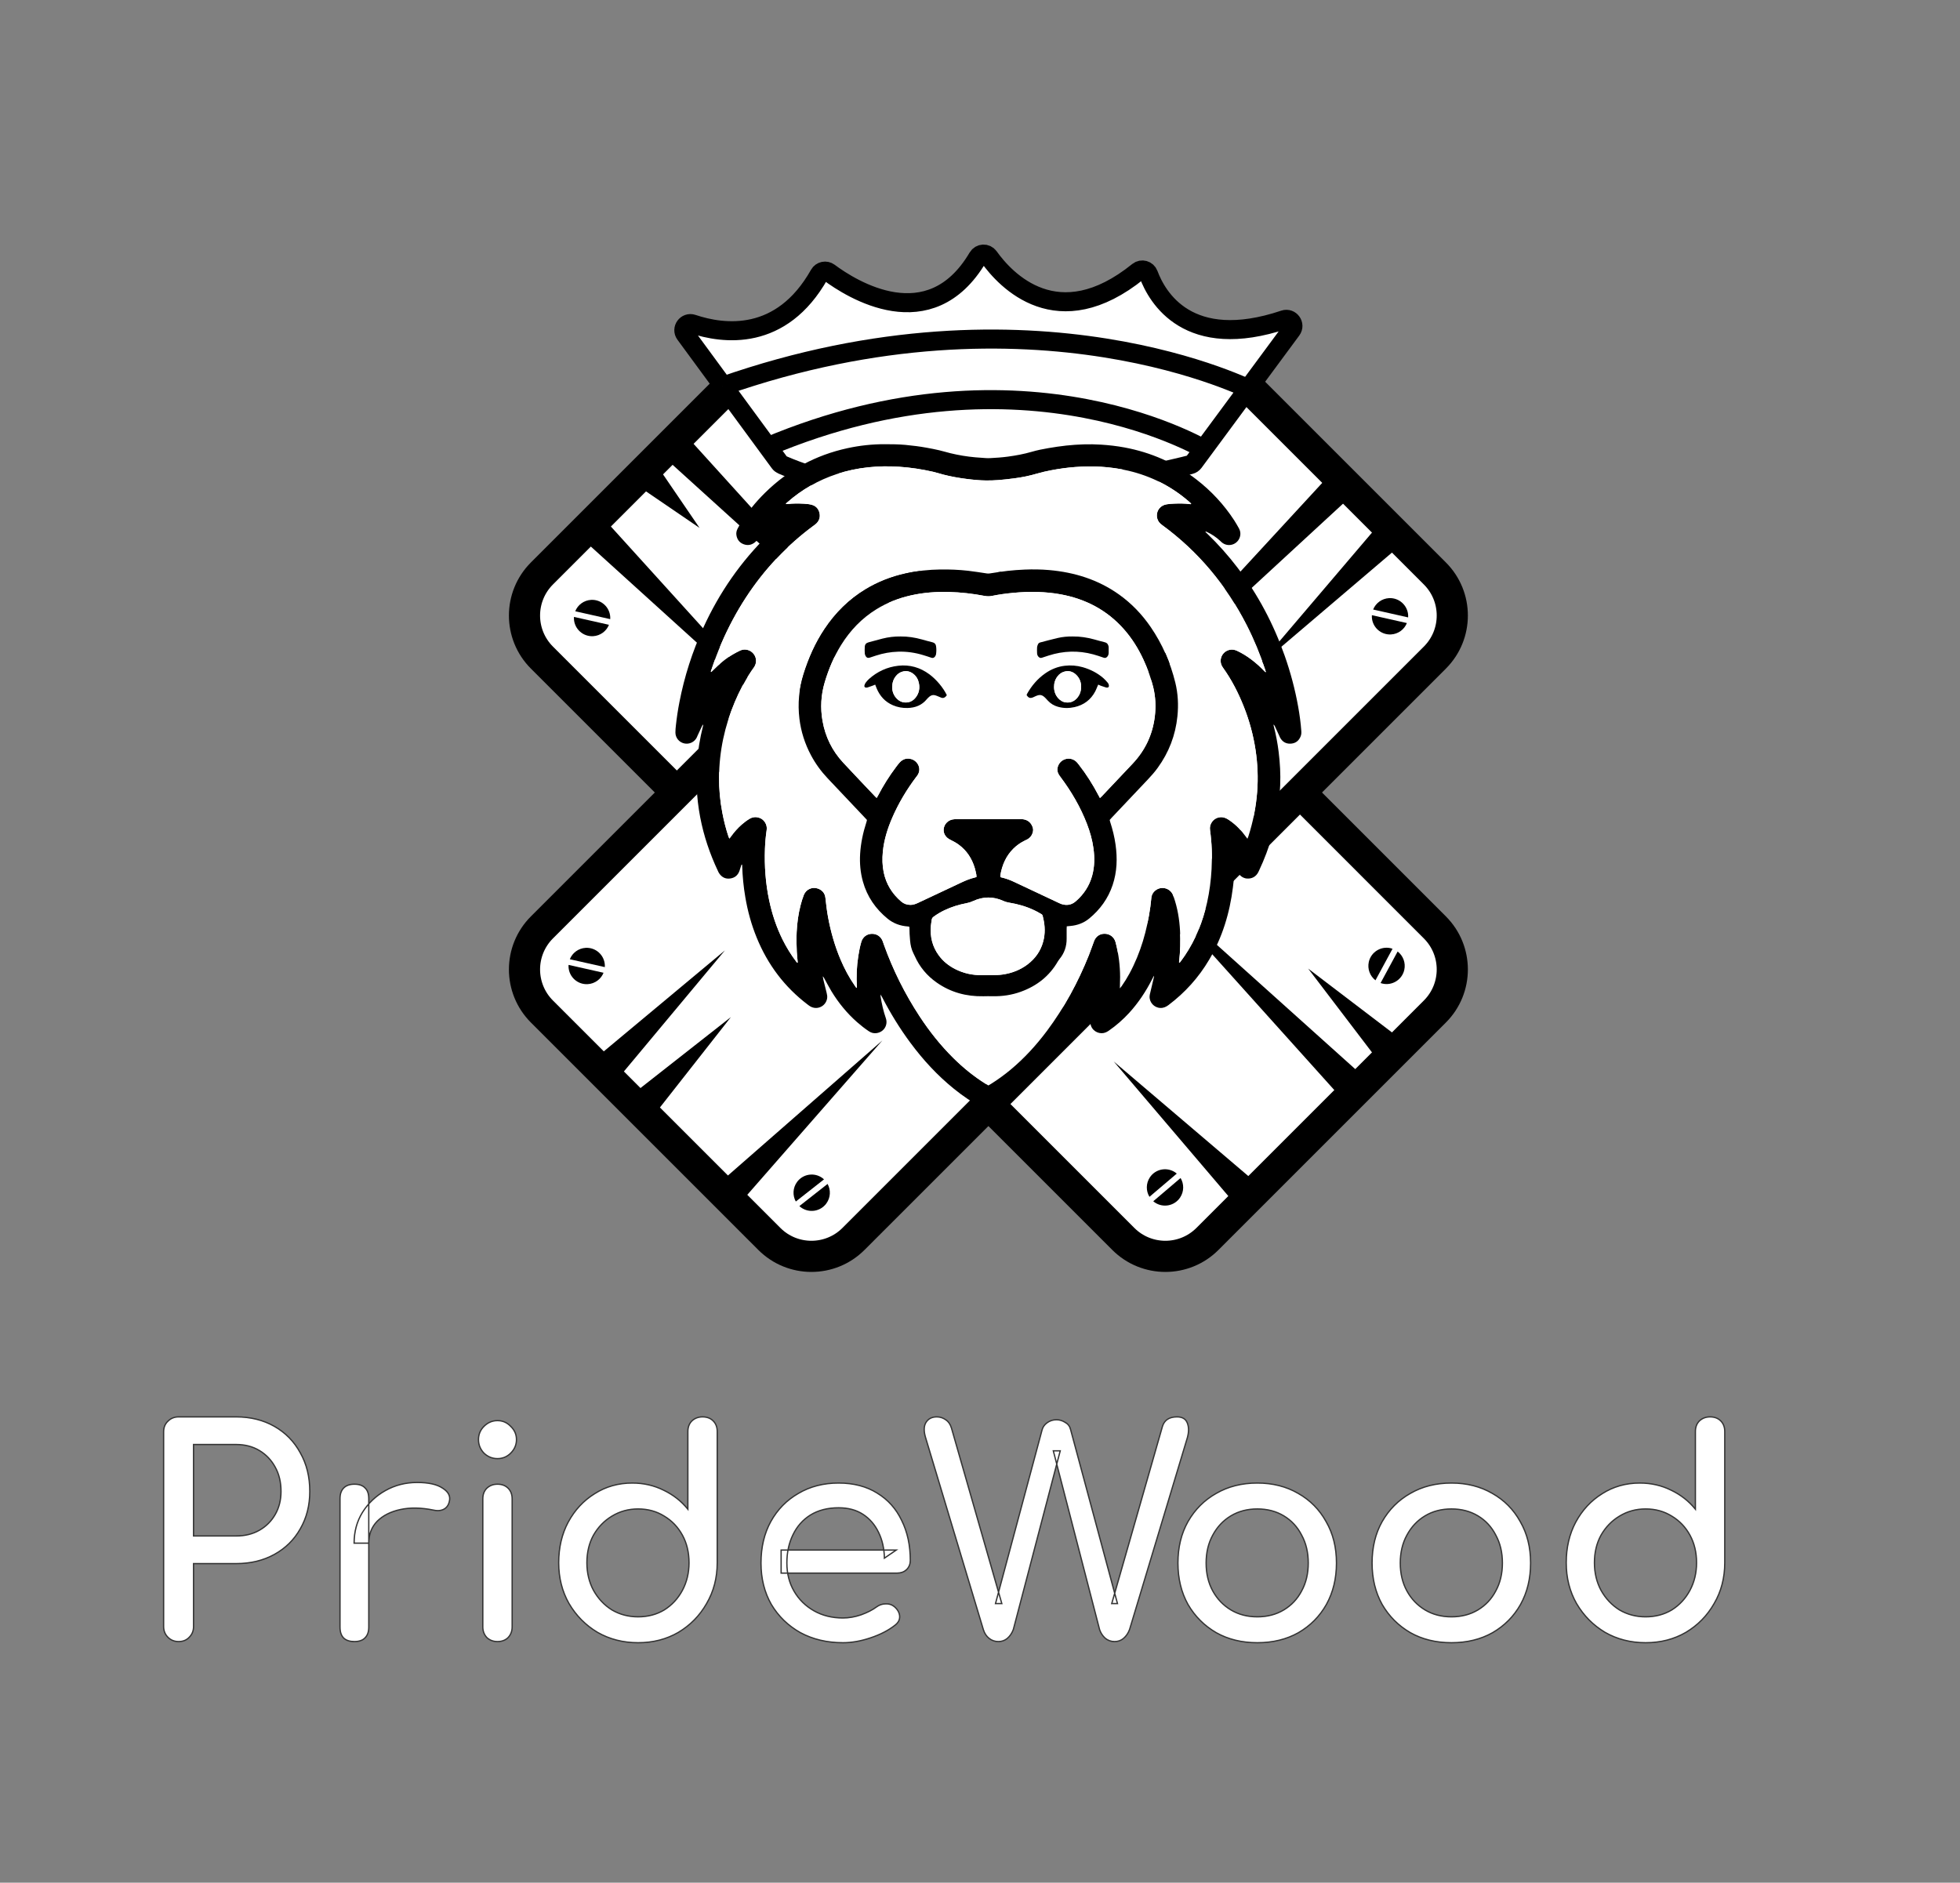<svg width="127" height="122" viewBox="0 0 127 122" fill="none" xmlns="http://www.w3.org/2000/svg">
<rect x="0" y="0" width="127" height="122" fill="#808080" stroke="none"/>
<g clip-path="url(#clip0_130_4674)">
<path d="M72.786 80.285L35.114 42.613C33.609 41.108 33.609 38.667 35.114 37.162L49.851 22.425C51.356 20.92 53.797 20.92 55.302 22.425L92.974 60.098C94.479 61.603 94.479 64.043 92.974 65.548L78.237 80.285C76.732 81.79 74.291 81.79 72.786 80.285Z" fill="white" stroke="black" stroke-width="2.019" stroke-miterlimit="10"/>
<path d="M42.261 29.714L45.328 34.209L40.833 31.142L42.261 29.714Z" fill="black"/>
<path d="M44.279 28.032L58.072 43.252L42.852 29.46L44.279 28.032Z" fill="black"/>
<path d="M38.335 32.742L52.127 47.963L36.907 34.17L38.335 32.742Z" fill="black"/>
<path d="M80.349 78.397L72.165 68.785L81.776 76.969L80.349 78.397Z" fill="black"/>
<path d="M87.08 71.33L74.445 57.273L88.507 69.902L87.08 71.33Z" fill="black"/>
<path d="M89.321 68.751L84.764 62.767L90.748 67.324L89.321 68.751Z" fill="black"/>
<path d="M92.974 42.613L55.302 80.285C53.797 81.79 51.356 81.79 49.851 80.285L35.114 65.548C33.609 64.043 33.609 61.603 35.114 60.098L72.786 22.425C74.291 20.92 76.732 20.92 78.237 22.425L92.974 37.162C94.479 38.667 94.479 41.108 92.974 42.613Z" fill="white" stroke="black" stroke-width="2.019" stroke-miterlimit="10"/>
<path d="M38.365 68.763L46.969 61.589L39.793 70.191L38.365 68.763Z" fill="black"/>
<path d="M40.721 71.119L47.361 65.907L42.148 72.546L40.721 71.119Z" fill="black"/>
<path d="M45.768 77.399L57.175 67.421L47.195 78.827L45.768 77.399Z" fill="black"/>
<path d="M91.085 35.05L81.474 43.234L89.658 33.622L91.085 35.05Z" fill="black"/>
<path d="M88.057 31.685L69.735 48.58L86.629 30.257L88.057 31.685Z" fill="black"/>
<path d="M78.972 24.283L63.753 38.075L77.544 22.855L78.972 24.283Z" fill="black"/>
<path d="M44.874 20.993C46.894 21.672 50.626 22.146 53.089 17.783C53.215 17.56 53.51 17.5 53.715 17.652C55.154 18.726 60.242 21.958 63.359 16.679C63.517 16.41 63.897 16.39 64.078 16.644C65.162 18.163 68.536 21.802 73.751 17.589C73.979 17.405 74.32 17.501 74.422 17.776C74.97 19.255 76.978 22.809 83.214 20.716C83.609 20.584 83.939 21.043 83.691 21.377L77.358 29.951C77.299 30.03 77.216 30.087 77.121 30.111C75.465 30.538 60.227 34.283 50.682 30.119C50.613 30.089 50.552 30.041 50.507 29.979L44.393 21.65C44.147 21.315 44.479 20.86 44.874 20.993Z" fill="white" stroke="black" stroke-width="1.234" stroke-miterlimit="10"/>
<path d="M81.251 25.364C81.251 25.364 66.993 17.962 46.82 25.027Z" fill="white"/>
<path d="M81.251 25.364C81.251 25.364 66.993 17.962 46.82 25.027" stroke="black" stroke-width="1.234" stroke-miterlimit="10"/>
<path d="M78.355 29.289C78.355 29.289 66.495 21.887 49.716 28.953Z" fill="white"/>
<path d="M78.355 29.289C78.355 29.289 66.495 21.887 49.716 28.953" stroke="black" stroke-width="1.234" stroke-miterlimit="10"/>
<path d="M74.769 63.229C74.724 63.318 74.693 63.374 74.665 63.43C74.261 64.23 73.772 64.973 73.166 65.636C72.766 66.072 72.325 66.459 71.838 66.795C71.73 66.869 71.617 66.923 71.488 66.945C71.146 67.002 70.708 66.776 70.654 66.308C70.64 66.184 70.656 66.064 70.698 65.946C70.864 65.49 70.961 65.017 71.035 64.538C71.037 64.521 71.035 64.504 71.035 64.479C70.978 64.495 70.969 64.544 70.95 64.582C70.693 65.078 70.419 65.566 70.126 66.044C69.442 67.161 68.668 68.21 67.77 69.165C66.911 70.078 65.96 70.881 64.886 71.534C64.732 71.628 64.575 71.717 64.417 71.804C64.168 71.943 63.916 71.94 63.666 71.803C63.009 71.444 62.393 71.026 61.811 70.556C60.738 69.69 59.813 68.684 58.993 67.578C58.303 66.65 57.701 65.666 57.168 64.64C57.139 64.585 57.108 64.531 57.058 64.445C57.058 64.514 57.054 64.546 57.059 64.576C57.135 65.055 57.241 65.525 57.4 65.984C57.55 66.415 57.283 66.893 56.771 66.951C56.597 66.971 56.437 66.92 56.291 66.822C56.025 66.643 55.772 66.445 55.532 66.234C54.875 65.654 54.328 64.982 53.874 64.235C53.708 63.961 53.562 63.675 53.407 63.395C53.382 63.35 53.356 63.305 53.312 63.266C53.325 63.337 53.333 63.408 53.349 63.478C53.419 63.767 53.49 64.055 53.564 64.343C53.594 64.463 53.614 64.58 53.593 64.705C53.505 65.212 52.948 65.475 52.503 65.216C52.442 65.181 52.387 65.138 52.331 65.096C50.833 63.958 49.744 62.507 49.034 60.767C48.688 59.923 48.448 59.048 48.295 58.148C48.178 57.469 48.112 56.786 48.09 56.097C48.089 56.074 48.087 56.051 48.085 56.028C48.042 56.022 48.035 56.053 48.027 56.079C47.989 56.196 47.957 56.314 47.916 56.429C47.816 56.712 47.618 56.884 47.319 56.927C47.002 56.973 46.764 56.844 46.591 56.582C46.562 56.538 46.542 56.49 46.519 56.441C45.994 55.33 45.603 54.174 45.371 52.966C45.248 52.324 45.173 51.676 45.142 51.022C45.117 50.503 45.126 49.984 45.162 49.467C45.219 48.651 45.351 47.846 45.551 47.053C45.559 47.021 45.565 46.987 45.551 46.945C45.531 46.977 45.508 47.007 45.492 47.041C45.392 47.252 45.295 47.462 45.197 47.674C45.18 47.711 45.167 47.751 45.149 47.787C45.001 48.089 44.654 48.25 44.328 48.173C44 48.097 43.763 47.808 43.764 47.464C43.764 47.312 43.778 47.161 43.795 47.011C43.85 46.506 43.925 46.006 44.022 45.508C44.345 43.835 44.863 42.225 45.571 40.675C46.608 38.402 48.008 36.381 49.799 34.636C49.86 34.576 49.929 34.523 49.98 34.449C49.934 34.43 49.906 34.457 49.878 34.47C49.564 34.615 49.278 34.804 49.025 35.041C48.991 35.073 48.959 35.108 48.923 35.137C48.696 35.323 48.442 35.368 48.169 35.261C47.902 35.156 47.756 34.947 47.715 34.667C47.695 34.53 47.724 34.399 47.784 34.277C47.833 34.177 47.889 34.081 47.945 33.986C48.399 33.226 48.951 32.543 49.582 31.923C51.079 30.45 52.855 29.49 54.906 29.044C55.706 28.87 56.516 28.782 57.335 28.785C57.778 28.786 58.221 28.789 58.663 28.829C59.133 28.873 59.602 28.931 60.066 29.017C60.33 29.065 60.593 29.116 60.853 29.177C61.097 29.233 61.337 29.308 61.58 29.368C62.113 29.497 62.654 29.587 63.2 29.635C63.426 29.654 63.653 29.671 63.879 29.685C63.972 29.691 64.066 29.692 64.159 29.687C64.543 29.668 64.927 29.641 65.308 29.59C65.829 29.519 66.344 29.425 66.848 29.278C67.207 29.173 67.573 29.1 67.939 29.038C68.318 28.974 68.699 28.915 69.081 28.874C69.836 28.794 70.592 28.765 71.351 28.814C71.858 28.846 72.36 28.903 72.859 28.995C74.581 29.314 76.139 30.001 77.524 31.072C78.486 31.817 79.307 32.696 79.971 33.718C80.082 33.889 80.183 34.067 80.282 34.245C80.366 34.398 80.393 34.562 80.356 34.735C80.237 35.283 79.588 35.505 79.161 35.142C79.126 35.112 79.094 35.078 79.059 35.047C78.806 34.81 78.521 34.62 78.207 34.473C78.181 34.461 78.153 34.45 78.126 34.441C78.123 34.44 78.117 34.446 78.106 34.452C78.128 34.507 78.179 34.538 78.218 34.577C78.929 35.263 79.584 35.997 80.183 36.782C81.512 38.526 82.523 40.441 83.248 42.508C83.623 43.576 83.913 44.668 84.114 45.782C84.209 46.311 84.281 46.841 84.32 47.377C84.329 47.495 84.32 47.611 84.275 47.72C84.157 48.014 83.933 48.178 83.621 48.191C83.322 48.204 83.093 48.068 82.947 47.803C82.924 47.763 82.909 47.718 82.89 47.676C82.795 47.469 82.701 47.263 82.604 47.056C82.585 47.016 82.558 46.98 82.517 46.95C82.521 46.978 82.523 47.006 82.529 47.033C82.674 47.593 82.782 48.159 82.852 48.732C82.94 49.444 82.98 50.16 82.951 50.879C82.934 51.275 82.908 51.67 82.859 52.064C82.772 52.771 82.63 53.467 82.434 54.151C82.213 54.926 81.928 55.678 81.585 56.407C81.568 56.444 81.551 56.481 81.532 56.518C81.382 56.812 81.114 56.957 80.786 56.93C80.539 56.91 80.248 56.718 80.162 56.395C80.133 56.289 80.097 56.185 80.061 56.079C80.054 56.059 80.04 56.041 80.019 56.006C80.008 56.034 79.999 56.047 79.998 56.06C79.987 56.539 79.95 57.014 79.89 57.49C79.683 59.157 79.207 60.737 78.349 62.19C77.668 63.344 76.787 64.321 75.716 65.128C75.557 65.248 75.388 65.325 75.186 65.317C74.781 65.3 74.463 64.953 74.489 64.549C74.493 64.474 74.514 64.4 74.532 64.327C74.611 63.987 74.692 63.646 74.772 63.306C74.776 63.294 74.773 63.283 74.769 63.229ZM72.563 64.049C72.618 63.977 72.652 63.938 72.681 63.896C72.862 63.638 73.028 63.371 73.178 63.094C73.915 61.734 74.329 60.274 74.538 58.748C74.565 58.552 74.579 58.354 74.605 58.157C74.633 57.943 74.745 57.776 74.925 57.658C75.298 57.414 75.806 57.562 75.992 57.967C76.014 58.014 76.03 58.064 76.047 58.114C76.298 58.829 76.421 59.568 76.461 60.323C76.494 60.981 76.48 61.64 76.402 62.296C76.399 62.325 76.379 62.363 76.429 62.387C76.448 62.365 76.469 62.345 76.485 62.323C76.581 62.19 76.679 62.06 76.77 61.925C77.48 60.871 77.939 59.714 78.214 58.479C78.373 57.767 78.465 57.045 78.504 56.316C78.55 55.469 78.523 54.626 78.404 53.787C78.376 53.592 78.421 53.416 78.533 53.257C78.739 52.966 79.127 52.868 79.453 53.029C79.536 53.07 79.614 53.122 79.691 53.174C80.092 53.454 80.426 53.801 80.711 54.196C80.745 54.242 80.78 54.287 80.827 54.35C80.854 54.282 80.875 54.235 80.891 54.187C81.194 53.252 81.383 52.293 81.458 51.313C81.528 50.402 81.49 49.495 81.353 48.592C81.208 47.637 80.957 46.711 80.603 45.814C80.246 44.911 79.808 44.05 79.24 43.26C79.22 43.232 79.201 43.202 79.184 43.172C78.951 42.746 79.187 42.225 79.659 42.112C79.833 42.07 79.995 42.097 80.152 42.17C80.486 42.325 80.796 42.519 81.09 42.741C81.389 42.966 81.663 43.218 81.924 43.487C81.948 43.512 81.969 43.548 82.025 43.554C82.007 43.491 81.994 43.441 81.978 43.392C81.651 42.407 81.257 41.448 80.786 40.521C79.464 37.926 77.654 35.744 75.299 34.021C75.261 33.993 75.224 33.966 75.19 33.934C75.048 33.8 74.969 33.634 74.959 33.44C74.94 33.055 75.211 32.732 75.606 32.676C75.762 32.654 75.919 32.64 76.076 32.635C76.414 32.621 76.752 32.619 77.089 32.664C77.119 32.668 77.156 32.685 77.185 32.637C77.14 32.594 77.096 32.551 77.048 32.509C75.906 31.514 74.592 30.85 73.118 30.502C72.533 30.364 71.94 30.284 71.339 30.245C70.778 30.208 70.219 30.221 69.661 30.263C69.137 30.302 68.618 30.375 68.103 30.474C67.795 30.533 67.489 30.601 67.186 30.691C66.716 30.83 66.236 30.928 65.75 30.992C65.404 31.038 65.056 31.078 64.708 31.106C64.441 31.127 64.172 31.136 63.905 31.134C63.468 31.132 63.033 31.086 62.599 31.03C62.101 30.966 61.608 30.878 61.123 30.753C60.903 30.696 60.686 30.623 60.465 30.572C59.738 30.406 59.001 30.293 58.255 30.245C57.584 30.201 56.916 30.21 56.247 30.282C55.561 30.356 54.89 30.496 54.234 30.71C53.033 31.104 51.958 31.718 51.009 32.554C50.976 32.583 50.927 32.601 50.926 32.663C50.956 32.663 50.985 32.666 51.013 32.663C51.373 32.616 51.736 32.621 52.096 32.639C52.264 32.648 52.435 32.664 52.596 32.709C52.872 32.784 53.044 32.975 53.103 33.255C53.16 33.529 53.074 33.761 52.868 33.948C52.821 33.991 52.767 34.026 52.716 34.065C52.297 34.372 51.894 34.698 51.505 35.041C49.86 36.493 48.536 38.195 47.498 40.124C46.937 41.168 46.474 42.256 46.102 43.381C46.085 43.432 46.047 43.482 46.069 43.543C46.082 43.539 46.089 43.541 46.093 43.537C46.136 43.497 46.178 43.458 46.219 43.416C46.61 43.021 47.034 42.666 47.516 42.386C47.658 42.304 47.802 42.229 47.95 42.16C48.078 42.099 48.215 42.075 48.359 42.097C48.903 42.181 49.173 42.796 48.849 43.25C48.791 43.331 48.733 43.411 48.678 43.493C48.253 44.124 47.904 44.795 47.609 45.495C46.953 47.05 46.605 48.668 46.591 50.357C46.585 51.129 46.658 51.894 46.801 52.652C46.902 53.19 47.037 53.721 47.212 54.241C47.222 54.271 47.242 54.298 47.263 54.34C47.307 54.281 47.343 54.235 47.376 54.189C47.575 53.913 47.798 53.661 48.053 53.437C48.216 53.294 48.388 53.163 48.574 53.054C48.766 52.941 48.97 52.922 49.181 52.986C49.52 53.089 49.728 53.446 49.678 53.777C49.616 54.18 49.582 54.587 49.566 54.995C49.525 56.117 49.605 57.231 49.837 58.332C50.024 59.221 50.306 60.075 50.71 60.889C50.961 61.392 51.253 61.867 51.593 62.315C51.614 62.343 51.627 62.392 51.687 62.377C51.685 62.347 51.684 62.319 51.682 62.29C51.664 62.087 51.639 61.884 51.629 61.68C51.606 61.255 51.6 60.83 51.62 60.404C51.648 59.808 51.727 59.219 51.878 58.643C51.935 58.423 52.001 58.205 52.084 57.994C52.23 57.623 52.639 57.445 53.007 57.582C53.282 57.684 53.449 57.885 53.483 58.178C53.53 58.589 53.576 59 53.65 59.407C53.824 60.355 54.084 61.279 54.46 62.168C54.714 62.771 55.02 63.347 55.396 63.884C55.428 63.929 55.453 63.983 55.509 64.021C55.516 63.993 55.524 63.977 55.523 63.962C55.481 63.291 55.509 62.622 55.613 61.957C55.661 61.646 55.719 61.337 55.809 61.034C55.901 60.72 56.161 60.522 56.477 60.511C56.806 60.5 57.077 60.681 57.195 60.991C57.224 61.068 57.248 61.146 57.275 61.222C57.862 62.859 58.634 64.404 59.586 65.858C60.228 66.836 60.951 67.748 61.784 68.571C62.421 69.2 63.112 69.761 63.873 70.235C63.926 70.269 63.981 70.3 64.042 70.336C64.103 70.3 64.157 70.269 64.211 70.235C64.662 69.955 65.091 69.642 65.498 69.301C66.379 68.564 67.149 67.723 67.835 66.803C68.962 65.296 69.849 63.654 70.549 61.909C70.672 61.6 70.777 61.285 70.895 60.975C71.009 60.674 71.271 60.5 71.584 60.507C71.906 60.514 72.168 60.706 72.27 61.009C72.283 61.047 72.292 61.088 72.302 61.127C72.485 61.843 72.575 62.569 72.577 63.307C72.578 63.544 72.569 63.776 72.563 64.049Z" fill="black"/>
<path d="M72.563 64.049C72.569 63.776 72.578 63.543 72.578 63.311C72.575 62.573 72.485 61.846 72.303 61.131C72.293 61.092 72.283 61.051 72.27 61.013C72.168 60.709 71.906 60.517 71.585 60.511C71.272 60.504 71.01 60.678 70.895 60.978C70.776 61.289 70.673 61.604 70.55 61.912C69.85 63.657 68.963 65.298 67.836 66.807C67.15 67.725 66.38 68.568 65.499 69.304C65.09 69.645 64.663 69.957 64.212 70.239C64.158 70.272 64.103 70.304 64.043 70.34C63.982 70.304 63.927 70.272 63.873 70.239C63.113 69.764 62.422 69.204 61.785 68.574C60.952 67.751 60.228 66.839 59.587 65.861C58.634 64.408 57.863 62.862 57.276 61.226C57.248 61.15 57.224 61.071 57.196 60.995C57.078 60.684 56.807 60.504 56.478 60.515C56.162 60.526 55.903 60.725 55.81 61.038C55.721 61.339 55.662 61.649 55.613 61.961C55.51 62.626 55.482 63.294 55.524 63.966C55.525 63.98 55.517 63.996 55.51 64.024C55.454 63.985 55.428 63.932 55.397 63.887C55.021 63.35 54.715 62.775 54.461 62.172C54.085 61.282 53.825 60.359 53.651 59.41C53.576 59.003 53.53 58.592 53.484 58.181C53.45 57.888 53.283 57.689 53.008 57.586C52.639 57.448 52.231 57.627 52.085 57.997C52.002 58.208 51.936 58.427 51.879 58.647C51.727 59.223 51.649 59.812 51.621 60.407C51.601 60.834 51.607 61.259 51.63 61.684C51.64 61.888 51.664 62.09 51.682 62.294C51.685 62.323 51.687 62.351 51.688 62.38C51.629 62.396 51.615 62.346 51.594 62.318C51.254 61.872 50.961 61.395 50.711 60.893C50.306 60.08 50.025 59.224 49.838 58.336C49.605 57.234 49.526 56.121 49.567 54.998C49.582 54.59 49.617 54.184 49.678 53.78C49.729 53.45 49.521 53.094 49.181 52.99C48.971 52.926 48.767 52.946 48.575 53.058C48.389 53.168 48.217 53.298 48.054 53.44C47.8 53.665 47.575 53.917 47.377 54.193C47.343 54.24 47.307 54.285 47.264 54.343C47.242 54.302 47.223 54.274 47.213 54.245C47.039 53.724 46.904 53.194 46.802 52.655C46.659 51.897 46.586 51.132 46.592 50.361C46.605 48.673 46.954 47.053 47.61 45.499C47.905 44.799 48.255 44.128 48.679 43.497C48.734 43.415 48.792 43.334 48.849 43.254C49.174 42.799 48.903 42.186 48.359 42.101C48.216 42.078 48.079 42.103 47.951 42.163C47.804 42.233 47.658 42.308 47.517 42.39C47.035 42.669 46.611 43.025 46.219 43.42C46.178 43.461 46.136 43.5 46.094 43.541C46.09 43.544 46.083 43.544 46.07 43.546C46.048 43.486 46.086 43.435 46.103 43.385C46.475 42.259 46.937 41.172 47.499 40.128C48.537 38.199 49.861 36.496 51.505 35.045C51.895 34.702 52.298 34.376 52.717 34.068C52.768 34.03 52.822 33.994 52.869 33.952C53.074 33.764 53.161 33.532 53.103 33.258C53.044 32.978 52.871 32.786 52.596 32.712C52.435 32.669 52.263 32.652 52.096 32.643C51.735 32.625 51.374 32.619 51.014 32.666C50.986 32.67 50.957 32.666 50.927 32.666C50.928 32.606 50.977 32.587 51.01 32.558C51.958 31.722 53.034 31.109 54.235 30.714C54.89 30.498 55.562 30.358 56.248 30.285C56.917 30.214 57.585 30.205 58.256 30.248C59.002 30.297 59.738 30.411 60.466 30.576C60.687 30.626 60.904 30.699 61.123 30.756C61.609 30.882 62.102 30.97 62.599 31.033C63.033 31.09 63.469 31.134 63.906 31.138C64.174 31.14 64.442 31.131 64.709 31.11C65.057 31.082 65.404 31.04 65.751 30.995C66.237 30.931 66.717 30.834 67.186 30.695C67.489 30.605 67.796 30.537 68.104 30.477C68.62 30.378 69.139 30.305 69.662 30.266C70.22 30.225 70.779 30.211 71.34 30.248C71.939 30.288 72.534 30.366 73.119 30.505C74.593 30.854 75.905 31.518 77.049 32.513C77.096 32.554 77.141 32.598 77.186 32.641C77.157 32.688 77.12 32.671 77.09 32.667C76.753 32.623 76.414 32.625 76.077 32.638C75.92 32.644 75.763 32.657 75.607 32.68C75.212 32.736 74.941 33.058 74.96 33.444C74.97 33.639 75.048 33.804 75.191 33.937C75.225 33.968 75.263 33.996 75.3 34.025C77.655 35.747 79.465 37.931 80.787 40.525C81.259 41.451 81.652 42.409 81.978 43.396C81.994 43.444 82.007 43.495 82.025 43.557C81.969 43.552 81.949 43.516 81.924 43.49C81.664 43.221 81.389 42.97 81.091 42.744C80.797 42.522 80.487 42.328 80.153 42.174C79.994 42.101 79.834 42.074 79.66 42.115C79.188 42.227 78.951 42.749 79.185 43.175C79.201 43.205 79.221 43.236 79.241 43.264C79.809 44.054 80.246 44.915 80.603 45.817C80.958 46.715 81.209 47.641 81.354 48.595C81.49 49.498 81.529 50.406 81.459 51.316C81.384 52.297 81.193 53.254 80.892 54.191C80.876 54.239 80.855 54.286 80.828 54.353C80.781 54.291 80.745 54.246 80.712 54.2C80.427 53.804 80.093 53.456 79.692 53.178C79.615 53.125 79.537 53.073 79.454 53.032C79.129 52.872 78.74 52.968 78.534 53.261C78.422 53.419 78.377 53.595 78.405 53.79C78.524 54.63 78.551 55.473 78.505 56.319C78.465 57.048 78.373 57.77 78.215 58.483C77.94 59.718 77.481 60.876 76.771 61.928C76.68 62.064 76.582 62.194 76.486 62.326C76.469 62.349 76.449 62.369 76.43 62.39C76.38 62.367 76.4 62.327 76.403 62.299C76.481 61.643 76.495 60.985 76.462 60.327C76.422 59.573 76.299 58.833 76.048 58.117C76.031 58.068 76.014 58.017 75.993 57.97C75.807 57.565 75.299 57.419 74.926 57.662C74.747 57.78 74.635 57.946 74.605 58.161C74.58 58.357 74.566 58.556 74.539 58.752C74.329 60.277 73.916 61.737 73.179 63.098C73.028 63.375 72.862 63.642 72.682 63.9C72.652 63.938 72.619 63.977 72.563 64.049ZM71.903 53.136C71.946 53.089 71.989 53.042 72.033 52.996C72.818 52.166 73.603 51.335 74.389 50.505C74.613 50.268 74.83 50.023 75.02 49.758C75.744 48.759 76.173 47.647 76.297 46.419C76.371 45.682 76.336 44.95 76.159 44.23C75.84 42.94 75.32 41.736 74.567 40.638C74.005 39.818 73.327 39.108 72.516 38.53C71.16 37.562 69.631 37.087 67.986 36.944C67.457 36.898 66.926 36.891 66.396 36.913C66.029 36.927 65.662 36.955 65.298 36.995C64.91 37.038 64.525 37.103 64.138 37.161C64.074 37.172 64.013 37.172 63.949 37.163C63.545 37.102 63.142 37.036 62.737 36.99C62.141 36.921 61.541 36.898 60.94 36.906C60.185 36.916 59.439 36.995 58.702 37.158C57.773 37.363 56.897 37.701 56.082 38.194C55.007 38.847 54.138 39.712 53.441 40.754C52.834 41.662 52.397 42.649 52.072 43.69C51.777 44.634 51.685 45.595 51.804 46.575C51.904 47.406 52.155 48.191 52.546 48.93C52.84 49.485 53.206 49.987 53.637 50.443C54.439 51.289 55.24 52.137 56.041 52.985C56.088 53.035 56.135 53.086 56.174 53.127C56.174 53.157 56.176 53.169 56.174 53.179C56.163 53.218 56.152 53.258 56.139 53.296C55.926 53.959 55.781 54.634 55.738 55.331C55.701 55.943 55.754 56.543 55.919 57.131C56.191 58.107 56.742 58.9 57.521 59.537C57.898 59.844 58.337 60.005 58.822 60.037C58.856 60.039 58.888 60.047 58.915 60.051C58.924 60.073 58.932 60.084 58.932 60.094C58.929 60.386 58.949 60.676 58.976 60.967C59.002 61.248 59.061 61.519 59.189 61.773C59.218 61.831 59.246 61.888 59.273 61.946C59.588 62.657 60.068 63.233 60.703 63.677C61.608 64.31 62.621 64.583 63.72 64.561C63.918 64.558 64.116 64.556 64.314 64.559C64.945 64.573 65.558 64.483 66.151 64.269C67.186 63.894 68.005 63.255 68.557 62.291C68.583 62.247 68.613 62.203 68.647 62.163C68.971 61.775 69.124 61.328 69.119 60.823C69.117 60.614 69.118 60.404 69.119 60.194C69.119 60.143 69.123 60.091 69.127 60.029C69.215 60.02 69.296 60.013 69.376 60.006C69.822 59.963 70.228 59.813 70.576 59.528C71.286 58.945 71.807 58.228 72.1 57.351C72.386 56.498 72.412 55.625 72.289 54.741C72.22 54.238 72.097 53.747 71.939 53.263C71.921 53.223 71.914 53.184 71.903 53.136Z" fill="white"/>
<path d="M71.903 53.136C71.914 53.183 71.922 53.223 71.935 53.261C72.092 53.744 72.215 54.235 72.284 54.739C72.408 55.622 72.381 56.494 72.095 57.349C71.802 58.225 71.281 58.942 70.571 59.526C70.223 59.81 69.817 59.961 69.371 60.003C69.29 60.011 69.209 60.019 69.122 60.027C69.118 60.089 69.115 60.14 69.114 60.192C69.113 60.401 69.112 60.611 69.114 60.821C69.12 61.325 68.965 61.772 68.642 62.16C68.608 62.2 68.578 62.243 68.552 62.289C68 63.252 67.182 63.892 66.146 64.266C65.553 64.481 64.94 64.57 64.309 64.557C64.111 64.552 63.913 64.555 63.715 64.559C62.616 64.58 61.603 64.308 60.698 63.674C60.063 63.23 59.582 62.655 59.268 61.944C59.242 61.885 59.213 61.828 59.184 61.771C59.057 61.517 58.997 61.247 58.971 60.965C58.945 60.674 58.925 60.384 58.927 60.092C58.927 60.082 58.919 60.071 58.91 60.048C58.883 60.044 58.851 60.037 58.817 60.035C58.333 60.001 57.893 59.842 57.516 59.535C56.737 58.898 56.186 58.106 55.914 57.129C55.749 56.539 55.696 55.939 55.733 55.329C55.776 54.632 55.921 53.956 56.135 53.293C56.147 53.254 56.159 53.216 56.169 53.177C56.173 53.165 56.169 53.153 56.169 53.125C56.131 53.084 56.084 53.033 56.036 52.983C55.235 52.135 54.434 51.287 53.632 50.44C53.201 49.985 52.835 49.482 52.541 48.927C52.15 48.188 51.9 47.403 51.799 46.573C51.68 45.593 51.771 44.632 52.067 43.687C52.392 42.647 52.829 41.66 53.436 40.751C54.133 39.708 55.002 38.843 56.077 38.192C56.892 37.697 57.77 37.361 58.697 37.156C59.434 36.992 60.18 36.913 60.935 36.903C61.536 36.895 62.136 36.919 62.733 36.987C63.137 37.035 63.54 37.099 63.944 37.16C64.009 37.17 64.069 37.169 64.133 37.159C64.519 37.101 64.905 37.037 65.293 36.993C65.657 36.953 66.024 36.925 66.391 36.91C66.921 36.889 67.452 36.894 67.981 36.941C69.626 37.086 71.155 37.56 72.511 38.527C73.322 39.106 74.001 39.815 74.562 40.636C75.315 41.735 75.835 42.937 76.154 44.228C76.331 44.948 76.367 45.679 76.292 46.416C76.168 47.645 75.739 48.757 75.015 49.756C74.824 50.021 74.608 50.266 74.384 50.503C73.598 51.333 72.813 52.164 72.028 52.994C71.99 53.042 71.947 53.089 71.903 53.136ZM71.272 51.714C71.319 51.67 71.358 51.637 71.393 51.6C72.058 50.897 72.724 50.193 73.388 49.489C74.202 48.626 74.686 47.606 74.828 46.426C74.904 45.79 74.877 45.158 74.725 44.533C74.572 43.908 74.352 43.307 74.081 42.725C73.75 42.013 73.337 41.352 72.814 40.764C71.719 39.529 70.339 38.812 68.728 38.515C68.24 38.425 67.748 38.379 67.251 38.361C66.702 38.342 66.155 38.369 65.609 38.422C65.163 38.464 64.718 38.526 64.278 38.616C64.115 38.65 63.955 38.645 63.792 38.615C63.035 38.47 62.272 38.383 61.501 38.361C60.659 38.338 59.823 38.399 59 38.588C58.216 38.766 57.476 39.056 56.789 39.479C55.838 40.067 55.088 40.853 54.5 41.799C54.033 42.551 53.694 43.361 53.442 44.208C53.196 45.032 53.148 45.869 53.297 46.715C53.479 47.747 53.922 48.652 54.635 49.419C55.321 50.159 56.019 50.888 56.712 51.62C56.739 51.648 56.769 51.673 56.807 51.709C56.842 51.647 56.873 51.599 56.898 51.548C57.234 50.906 57.616 50.294 58.052 49.716C58.13 49.614 58.205 49.508 58.291 49.414C58.498 49.187 58.753 49.105 59.052 49.191C59.463 49.309 59.757 49.828 59.427 50.271C59.406 50.299 59.385 50.326 59.363 50.354C58.751 51.168 58.231 52.036 57.824 52.97C57.513 53.685 57.28 54.422 57.205 55.201C57.162 55.645 57.17 56.087 57.261 56.524C57.419 57.289 57.807 57.917 58.398 58.423C58.568 58.569 58.769 58.636 58.993 58.637C59.167 58.639 59.324 58.582 59.479 58.51C60.422 58.065 61.368 57.625 62.311 57.179C62.586 57.049 62.866 56.938 63.162 56.865C63.194 56.858 63.227 56.846 63.271 56.834C63.267 56.779 63.272 56.726 63.262 56.677C63.233 56.535 63.205 56.391 63.162 56.252C62.978 55.636 62.646 55.12 62.123 54.737C61.963 54.619 61.79 54.524 61.612 54.436C61.535 54.398 61.455 54.356 61.39 54.299C61.213 54.145 61.121 53.946 61.149 53.709C61.185 53.408 61.421 53.16 61.722 53.103C61.813 53.085 61.907 53.081 62 53.081C63.358 53.08 64.718 53.08 66.076 53.08C66.129 53.08 66.181 53.078 66.233 53.082C66.544 53.108 66.771 53.258 66.892 53.551C66.933 53.649 66.956 53.752 66.937 53.858C66.897 54.091 66.779 54.269 66.574 54.388C66.523 54.417 66.469 54.44 66.417 54.465C66.136 54.601 65.883 54.775 65.662 54.995C65.181 55.474 64.93 56.066 64.819 56.725C64.812 56.762 64.824 56.803 64.828 56.842C65.134 56.911 65.42 57.01 65.694 57.14C66.669 57.6 67.645 58.059 68.619 58.517C68.666 58.54 68.715 58.563 68.764 58.579C69.105 58.692 69.421 58.65 69.698 58.412C70.22 57.963 70.585 57.413 70.768 56.745C70.929 56.161 70.933 55.57 70.852 54.976C70.778 54.431 70.628 53.903 70.431 53.391C70.008 52.295 69.421 51.292 68.719 50.354C68.684 50.307 68.647 50.262 68.617 50.212C68.511 50.039 68.485 49.854 68.551 49.66C68.726 49.144 69.374 48.991 69.759 49.377C69.813 49.431 69.859 49.491 69.905 49.551C70.39 50.172 70.81 50.837 71.176 51.536C71.204 51.592 71.235 51.647 71.272 51.714ZM63.98 63.19C63.98 63.188 63.98 63.186 63.98 63.185C64.073 63.185 64.166 63.184 64.259 63.185C64.498 63.19 64.737 63.186 64.974 63.15C65.568 63.063 66.112 62.854 66.591 62.489C67.094 62.105 67.439 61.612 67.6 60.997C67.729 60.501 67.716 60.003 67.599 59.508C67.535 59.237 67.578 59.3 67.333 59.154C67.229 59.092 67.119 59.035 67.009 58.984C66.495 58.739 65.954 58.585 65.393 58.494C65.266 58.472 65.145 58.441 65.026 58.387C64.368 58.086 63.706 58.087 63.05 58.393C62.911 58.458 62.77 58.502 62.619 58.53C62.131 58.622 61.659 58.767 61.208 58.981C60.955 59.101 60.715 59.243 60.489 59.41C60.424 59.458 60.385 59.516 60.374 59.596C60.356 59.729 60.329 59.861 60.318 59.994C60.257 60.7 60.412 61.349 60.839 61.923C61.115 62.295 61.467 62.58 61.878 62.79C62.433 63.076 63.025 63.203 63.649 63.191C63.758 63.187 63.869 63.19 63.98 63.19Z" fill="black"/>
<path d="M71.272 51.714C71.235 51.647 71.204 51.592 71.175 51.536C70.808 50.838 70.389 50.173 69.903 49.551C69.856 49.492 69.81 49.431 69.757 49.377C69.373 48.991 68.725 49.144 68.55 49.66C68.484 49.855 68.509 50.039 68.616 50.213C68.646 50.262 68.683 50.308 68.718 50.354C69.42 51.291 70.007 52.295 70.429 53.391C70.627 53.904 70.777 54.429 70.851 54.976C70.932 55.57 70.927 56.161 70.767 56.745C70.584 57.413 70.219 57.964 69.697 58.412C69.421 58.65 69.105 58.693 68.763 58.579C68.713 58.562 68.666 58.539 68.618 58.517C67.643 58.059 66.668 57.6 65.693 57.14C65.418 57.01 65.132 56.911 64.826 56.842C64.823 56.803 64.812 56.762 64.817 56.725C64.927 56.066 65.178 55.474 65.661 54.995C65.882 54.775 66.135 54.6 66.415 54.465C66.468 54.44 66.522 54.417 66.572 54.388C66.778 54.27 66.895 54.091 66.936 53.859C66.955 53.751 66.931 53.649 66.891 53.551C66.77 53.259 66.544 53.108 66.231 53.083C66.18 53.078 66.126 53.08 66.074 53.08C64.716 53.08 63.357 53.08 61.999 53.081C61.906 53.081 61.812 53.086 61.721 53.103C61.42 53.16 61.182 53.408 61.148 53.709C61.12 53.946 61.212 54.145 61.389 54.299C61.454 54.355 61.533 54.398 61.611 54.436C61.789 54.524 61.962 54.619 62.122 54.737C62.645 55.12 62.977 55.636 63.161 56.252C63.202 56.391 63.23 56.535 63.261 56.677C63.271 56.726 63.267 56.779 63.27 56.834C63.226 56.846 63.193 56.858 63.161 56.865C62.865 56.937 62.584 57.049 62.309 57.179C61.366 57.624 60.422 58.066 59.478 58.51C59.323 58.583 59.167 58.638 58.992 58.638C58.767 58.636 58.567 58.569 58.396 58.423C57.804 57.919 57.417 57.289 57.259 56.525C57.168 56.087 57.16 55.645 57.203 55.201C57.278 54.421 57.51 53.684 57.822 52.97C58.229 52.036 58.75 51.168 59.362 50.354C59.383 50.326 59.405 50.299 59.426 50.271C59.756 49.828 59.462 49.309 59.05 49.191C58.752 49.106 58.496 49.188 58.29 49.414C58.203 49.508 58.128 49.614 58.051 49.716C57.615 50.294 57.231 50.906 56.897 51.548C56.871 51.599 56.841 51.647 56.806 51.709C56.768 51.674 56.738 51.649 56.711 51.62C56.018 50.888 55.32 50.159 54.634 49.42C53.922 48.653 53.477 47.748 53.296 46.716C53.147 45.869 53.195 45.032 53.44 44.208C53.693 43.36 54.031 42.551 54.499 41.799C55.087 40.853 55.837 40.067 56.788 39.48C57.473 39.056 58.215 38.767 58.999 38.588C59.822 38.401 60.656 38.339 61.5 38.361C62.27 38.383 63.034 38.47 63.791 38.615C63.954 38.646 64.113 38.65 64.277 38.616C64.716 38.526 65.162 38.465 65.608 38.422C66.154 38.369 66.7 38.342 67.25 38.361C67.746 38.379 68.238 38.424 68.727 38.515C70.337 38.813 71.718 39.529 72.813 40.764C73.335 41.352 73.749 42.013 74.08 42.725C74.35 43.307 74.571 43.908 74.724 44.533C74.876 45.158 74.903 45.789 74.827 46.426C74.684 47.605 74.201 48.626 73.387 49.489C72.723 50.194 72.058 50.897 71.392 51.6C71.358 51.638 71.319 51.671 71.272 51.714ZM61.352 45.048C61.116 44.556 60.672 44.03 60.216 43.693C59.618 43.251 58.947 43.059 58.21 43.141C57.483 43.222 56.846 43.517 56.3 44.005C56.223 44.075 56.154 44.155 56.092 44.239C56.055 44.289 56.03 44.352 56.012 44.412C55.986 44.498 56.04 44.56 56.131 44.56C56.16 44.56 56.189 44.556 56.217 44.547C56.327 44.51 56.437 44.471 56.546 44.432C56.6 44.413 56.651 44.39 56.71 44.366C56.742 44.451 56.769 44.529 56.8 44.603C57.011 45.107 57.353 45.486 57.864 45.704C58.163 45.831 58.476 45.887 58.8 45.879C59.301 45.868 59.734 45.703 60.059 45.303C60.084 45.271 60.114 45.242 60.143 45.214C60.172 45.186 60.202 45.158 60.235 45.133C60.342 45.049 60.463 45.018 60.596 45.056C60.667 45.077 60.737 45.107 60.808 45.135C60.873 45.161 60.936 45.193 61.001 45.215C61.098 45.25 61.186 45.223 61.26 45.157C61.294 45.128 61.319 45.087 61.352 45.048ZM71.16 44.364C71.231 44.395 71.294 44.428 71.359 44.451C71.458 44.487 71.558 44.52 71.657 44.549C71.69 44.559 71.727 44.559 71.761 44.557C71.82 44.551 71.854 44.508 71.853 44.45C71.851 44.371 71.822 44.3 71.773 44.242C71.685 44.141 71.599 44.036 71.498 43.95C71.105 43.609 70.65 43.379 70.15 43.237C69.769 43.129 69.381 43.1 68.989 43.146C68.529 43.2 68.11 43.37 67.731 43.635C67.228 43.985 66.843 44.439 66.547 44.971C66.533 44.995 66.526 45.023 66.52 45.044C66.645 45.233 66.744 45.268 66.935 45.193C66.989 45.171 67.04 45.143 67.093 45.12C67.38 44.987 67.526 45.015 67.749 45.245C67.802 45.3 67.852 45.356 67.904 45.411C68.082 45.604 68.301 45.732 68.553 45.804C68.909 45.906 69.267 45.906 69.625 45.824C70.227 45.687 70.682 45.349 70.969 44.799C71.023 44.696 71.063 44.586 71.109 44.479C71.126 44.441 71.143 44.405 71.16 44.364ZM69.498 41.244C69.177 41.239 68.846 41.268 68.523 41.345C68.149 41.432 67.779 41.534 67.408 41.63C67.342 41.646 67.289 41.684 67.261 41.744C67.232 41.806 67.205 41.874 67.199 41.941C67.189 42.069 67.194 42.197 67.198 42.325C67.202 42.413 67.231 42.498 67.295 42.563C67.355 42.624 67.422 42.656 67.514 42.622C67.657 42.571 67.802 42.527 67.945 42.481C68.901 42.173 69.865 42.142 70.835 42.403C71.065 42.465 71.292 42.542 71.516 42.621C71.616 42.656 71.686 42.623 71.748 42.554C71.809 42.485 71.835 42.401 71.837 42.313C71.84 42.19 71.84 42.068 71.837 41.946C71.836 41.9 71.823 41.853 71.808 41.81C71.771 41.712 71.706 41.649 71.597 41.623C71.366 41.567 71.136 41.499 70.906 41.437C70.45 41.311 69.985 41.238 69.498 41.244ZM58.348 41.244C57.959 41.238 57.566 41.284 57.181 41.382C56.882 41.457 56.585 41.542 56.288 41.621C56.12 41.665 56.04 41.753 56.031 41.925C56.024 42.064 56.024 42.204 56.032 42.343C56.036 42.403 56.061 42.468 56.092 42.521C56.153 42.628 56.236 42.652 56.359 42.614C56.491 42.572 56.623 42.526 56.756 42.483C57.223 42.331 57.703 42.244 58.195 42.23C58.752 42.213 59.297 42.291 59.83 42.456C60.002 42.509 60.175 42.562 60.344 42.622C60.443 42.658 60.518 42.627 60.576 42.554C60.61 42.51 60.641 42.454 60.65 42.399C60.676 42.219 60.679 42.038 60.648 41.859C60.628 41.737 60.555 41.654 60.424 41.623C60.193 41.567 59.963 41.499 59.733 41.437C59.284 41.312 58.826 41.239 58.348 41.244Z" fill="white"/>
<path d="M63.98 63.19C63.868 63.19 63.757 63.188 63.648 63.19C63.024 63.202 62.432 63.075 61.877 62.789C61.466 62.578 61.115 62.295 60.838 61.922C60.411 61.348 60.256 60.699 60.317 59.993C60.328 59.86 60.356 59.729 60.373 59.595C60.383 59.514 60.423 59.457 60.488 59.409C60.714 59.242 60.954 59.099 61.207 58.98C61.658 58.767 62.129 58.622 62.618 58.529C62.768 58.501 62.91 58.457 63.049 58.392C63.706 58.086 64.366 58.084 65.025 58.386C65.144 58.44 65.265 58.473 65.391 58.493C65.952 58.585 66.494 58.738 67.008 58.983C67.118 59.036 67.227 59.092 67.332 59.153C67.576 59.299 67.534 59.236 67.597 59.507C67.715 60.001 67.728 60.5 67.599 60.996C67.439 61.612 67.093 62.104 66.589 62.488C66.11 62.852 65.568 63.062 64.973 63.149C64.735 63.184 64.498 63.188 64.258 63.184C64.165 63.183 64.072 63.184 63.978 63.184C63.98 63.186 63.98 63.189 63.98 63.19Z" fill="white"/>
<path d="M61.351 45.048C61.318 45.087 61.294 45.127 61.26 45.157C61.185 45.222 61.097 45.249 61.001 45.215C60.935 45.191 60.872 45.161 60.808 45.135C60.739 45.107 60.669 45.076 60.596 45.056C60.464 45.018 60.343 45.049 60.235 45.133C60.202 45.158 60.172 45.186 60.143 45.214C60.114 45.242 60.085 45.271 60.059 45.303C59.735 45.703 59.302 45.868 58.8 45.879C58.476 45.887 58.163 45.831 57.864 45.704C57.354 45.487 57.012 45.108 56.801 44.603C56.769 44.528 56.742 44.451 56.71 44.366C56.652 44.39 56.6 44.413 56.546 44.432C56.438 44.471 56.328 44.51 56.218 44.547C56.191 44.556 56.16 44.56 56.131 44.56C56.039 44.561 55.987 44.499 56.012 44.412C56.03 44.351 56.055 44.29 56.092 44.239C56.155 44.156 56.223 44.074 56.301 44.005C56.846 43.517 57.484 43.222 58.211 43.141C58.947 43.059 59.618 43.251 60.216 43.693C60.671 44.03 61.115 44.556 61.351 45.048ZM57.81 44.534C57.811 44.816 57.912 45.093 58.15 45.312C58.278 45.429 58.427 45.503 58.602 45.519C58.915 45.548 59.16 45.425 59.346 45.181C59.547 44.916 59.605 44.613 59.544 44.288C59.497 44.038 59.382 43.827 59.18 43.668C58.969 43.505 58.732 43.449 58.472 43.524C58.305 43.572 58.168 43.668 58.058 43.803C57.892 44.006 57.814 44.238 57.81 44.534Z" fill="black"/>
<path d="M71.16 44.364C71.142 44.405 71.126 44.441 71.11 44.477C71.064 44.584 71.023 44.693 70.97 44.797C70.681 45.347 70.228 45.686 69.626 45.822C69.268 45.902 68.909 45.902 68.554 45.801C68.302 45.73 68.083 45.602 67.904 45.409C67.853 45.353 67.802 45.297 67.75 45.243C67.528 45.013 67.382 44.985 67.094 45.117C67.041 45.142 66.989 45.169 66.936 45.19C66.745 45.265 66.645 45.231 66.52 45.041C66.528 45.02 66.534 44.992 66.547 44.968C66.845 44.435 67.229 43.982 67.732 43.632C68.111 43.368 68.53 43.198 68.99 43.143C69.382 43.097 69.77 43.127 70.151 43.234C70.652 43.376 71.105 43.607 71.499 43.948C71.6 44.035 71.686 44.138 71.774 44.239C71.823 44.297 71.852 44.368 71.853 44.448C71.853 44.507 71.82 44.55 71.761 44.554C71.728 44.558 71.691 44.557 71.658 44.547C71.558 44.517 71.459 44.485 71.36 44.449C71.294 44.428 71.231 44.395 71.16 44.364ZM68.298 44.514C68.299 44.786 68.38 45.031 68.561 45.236C68.7 45.394 68.872 45.498 69.087 45.519C69.385 45.549 69.621 45.435 69.81 45.21C69.954 45.04 70.03 44.838 70.048 44.619C70.077 44.27 69.98 43.959 69.72 43.715C69.505 43.515 69.249 43.442 68.961 43.524C68.781 43.574 68.637 43.681 68.524 43.829C68.368 44.031 68.297 44.261 68.298 44.514Z" fill="black"/>
<path d="M69.498 41.244C69.985 41.238 70.449 41.311 70.906 41.437C71.136 41.499 71.364 41.567 71.597 41.623C71.705 41.65 71.77 41.713 71.807 41.81C71.824 41.853 71.835 41.9 71.837 41.946C71.841 42.068 71.841 42.19 71.837 42.313C71.834 42.401 71.808 42.485 71.748 42.554C71.685 42.623 71.616 42.656 71.516 42.621C71.29 42.542 71.065 42.465 70.835 42.403C69.865 42.142 68.9 42.173 67.945 42.481C67.801 42.527 67.656 42.571 67.514 42.622C67.422 42.656 67.355 42.624 67.294 42.563C67.23 42.498 67.201 42.415 67.198 42.325C67.193 42.197 67.19 42.068 67.199 41.941C67.205 41.874 67.231 41.807 67.261 41.744C67.289 41.684 67.341 41.646 67.408 41.63C67.779 41.534 68.149 41.432 68.522 41.345C68.845 41.27 69.176 41.239 69.498 41.244Z" fill="black"/>
<path d="M58.348 41.244C58.826 41.239 59.283 41.312 59.735 41.437C59.965 41.501 60.194 41.567 60.426 41.623C60.557 41.654 60.63 41.737 60.65 41.859C60.681 42.038 60.677 42.219 60.651 42.399C60.644 42.453 60.612 42.51 60.578 42.554C60.519 42.627 60.445 42.658 60.346 42.622C60.177 42.561 60.004 42.51 59.832 42.456C59.299 42.291 58.754 42.213 58.197 42.23C57.705 42.245 57.225 42.33 56.758 42.483C56.625 42.527 56.493 42.572 56.361 42.614C56.239 42.653 56.157 42.628 56.094 42.521C56.062 42.467 56.038 42.403 56.034 42.343C56.025 42.204 56.025 42.063 56.033 41.924C56.042 41.752 56.122 41.665 56.29 41.62C56.587 41.541 56.884 41.457 57.183 41.382C57.566 41.285 57.959 41.239 58.348 41.244Z" fill="black"/>
<path d="M57.81 44.534C57.814 44.238 57.892 44.005 58.058 43.803C58.168 43.668 58.306 43.573 58.472 43.523C58.732 43.448 58.969 43.503 59.18 43.668C59.382 43.825 59.497 44.037 59.544 44.287C59.606 44.612 59.548 44.915 59.346 45.181C59.161 45.426 58.914 45.548 58.602 45.519C58.427 45.502 58.278 45.428 58.15 45.311C57.913 45.094 57.812 44.816 57.81 44.534Z" fill="white"/>
<path d="M68.298 44.514C68.297 44.26 68.367 44.031 68.522 43.83C68.635 43.683 68.78 43.576 68.96 43.525C69.248 43.443 69.505 43.516 69.719 43.717C69.979 43.96 70.077 44.27 70.046 44.62C70.028 44.84 69.952 45.041 69.809 45.212C69.62 45.436 69.382 45.55 69.085 45.52C68.871 45.499 68.699 45.395 68.559 45.237C68.38 45.031 68.299 44.786 68.298 44.514Z" fill="white"/>
<path d="M91.463 40.212L90.782 39.922C90.713 39.893 90.682 39.815 90.711 39.746C90.74 39.678 90.819 39.647 90.887 39.676L91.568 39.965C91.636 39.994 91.668 40.073 91.639 40.141C91.611 40.21 91.531 40.241 91.463 40.212Z" fill="white"/>
<path d="M91.12 62.694L90.436 62.976C90.368 63.004 90.289 62.971 90.26 62.903C90.232 62.834 90.265 62.756 90.333 62.727L91.017 62.445C91.085 62.417 91.164 62.45 91.193 62.518C91.221 62.588 91.189 62.666 91.12 62.694Z" fill="white"/>
<path d="M75.794 77.521L75.082 77.32C75.01 77.3 74.969 77.226 74.989 77.154C75.009 77.082 75.083 77.041 75.155 77.061L75.867 77.261C75.939 77.282 75.98 77.356 75.96 77.427C75.94 77.498 75.866 77.541 75.794 77.521Z" fill="white"/>
<path d="M53.393 76.425L51.565 77.861C51.349 77.472 51.365 76.979 51.643 76.597C52.027 76.07 52.762 75.956 53.289 76.339C53.325 76.365 53.36 76.394 53.393 76.425Z" fill="black"/>
<path d="M53.545 77.985C53.162 78.511 52.426 78.625 51.899 78.243C51.863 78.216 51.828 78.188 51.796 78.156L53.624 76.721C53.839 77.108 53.824 77.601 53.545 77.985Z" fill="black"/>
<path d="M39.19 62.67L36.922 62.16C37.087 61.748 37.479 61.449 37.951 61.422C38.601 61.387 39.156 61.885 39.191 62.536C39.193 62.581 39.193 62.624 39.19 62.67Z" fill="black"/>
<path d="M38.078 63.775C37.427 63.81 36.873 63.312 36.839 62.661C36.836 62.617 36.836 62.572 36.84 62.527L39.107 63.037C38.943 63.449 38.55 63.748 38.078 63.775Z" fill="black"/>
<path d="M91.242 40.009L88.974 39.498C89.139 39.087 89.532 38.787 90.004 38.76C90.653 38.726 91.208 39.224 91.243 39.874C91.247 39.919 91.246 39.964 91.242 40.009Z" fill="black"/>
<path d="M90.13 41.113C89.48 41.148 88.926 40.65 88.891 40C88.889 39.955 88.889 39.91 88.892 39.865L91.16 40.375C90.995 40.788 90.603 41.087 90.13 41.113Z" fill="black"/>
<path d="M39.54 40.121L37.273 39.611C37.437 39.199 37.83 38.9 38.302 38.873C38.951 38.838 39.507 39.336 39.541 39.986C39.545 40.031 39.544 40.076 39.54 40.121Z" fill="black"/>
<path d="M38.429 41.226C37.778 41.26 37.224 40.762 37.189 40.112C37.187 40.067 37.187 40.022 37.19 39.977L39.458 40.488C39.293 40.9 38.901 41.199 38.429 41.226Z" fill="black"/>
<path d="M89.455 63.703L90.561 61.659C90.913 61.929 91.095 62.388 90.992 62.85C90.849 63.484 90.219 63.883 89.584 63.74C89.54 63.731 89.498 63.719 89.455 63.703Z" fill="black"/>
<path d="M88.693 62.334C88.836 61.699 89.466 61.301 90.101 61.443C90.144 61.453 90.187 61.466 90.23 61.482L89.124 63.526C88.773 63.255 88.591 62.796 88.693 62.334Z" fill="black"/>
<path d="M76.251 76.051L74.48 77.557C74.25 77.178 74.246 76.685 74.509 76.291C74.871 75.751 75.602 75.607 76.143 75.969C76.181 75.995 76.217 76.022 76.251 76.051Z" fill="black"/>
<path d="M76.466 77.603C76.104 78.144 75.373 78.288 74.832 77.925C74.795 77.9 74.759 77.873 74.726 77.844L76.496 76.337C76.725 76.716 76.729 77.21 76.466 77.603Z" fill="black"/>
<path d="M11.572 106.376C11.299 106.376 11.069 106.283 10.882 106.097C10.696 105.91 10.602 105.68 10.602 105.407V92.786C10.602 92.5 10.696 92.27 10.882 92.096C11.069 91.91 11.299 91.817 11.572 91.817H15.3C16.232 91.817 17.059 92.022 17.78 92.432C18.501 92.842 19.06 93.414 19.457 94.147C19.868 94.868 20.073 95.7 20.073 96.645C20.073 97.552 19.868 98.36 19.457 99.068C19.06 99.777 18.501 100.33 17.78 100.728C17.059 101.125 16.232 101.324 15.3 101.324H12.541V105.407C12.541 105.68 12.448 105.91 12.262 106.097C12.088 106.283 11.858 106.376 11.572 106.376ZM12.541 99.534H15.3C15.872 99.534 16.375 99.41 16.81 99.162C17.245 98.913 17.587 98.571 17.836 98.136C18.084 97.701 18.209 97.204 18.209 96.645C18.209 96.048 18.084 95.526 17.836 95.079C17.587 94.619 17.245 94.259 16.81 93.998C16.375 93.737 15.872 93.606 15.3 93.606H12.541V99.534ZM22.945 100.001C22.945 99.255 23.125 98.59 23.485 98.006C23.858 97.409 24.355 96.937 24.977 96.589C25.598 96.241 26.282 96.067 27.027 96.067C27.773 96.067 28.326 96.191 28.686 96.44C29.059 96.676 29.202 96.962 29.115 97.297C29.078 97.471 29.003 97.608 28.891 97.707C28.792 97.794 28.674 97.85 28.537 97.875C28.401 97.9 28.251 97.894 28.09 97.857C27.294 97.695 26.58 97.683 25.946 97.819C25.312 97.956 24.809 98.211 24.436 98.584C24.076 98.957 23.895 99.429 23.895 100.001H22.945ZM22.963 106.376C22.665 106.376 22.435 106.302 22.273 106.152C22.112 105.991 22.031 105.755 22.031 105.444V97.111C22.031 96.813 22.112 96.583 22.273 96.421C22.435 96.26 22.665 96.179 22.963 96.179C23.274 96.179 23.504 96.26 23.653 96.421C23.814 96.57 23.895 96.8 23.895 97.111V105.444C23.895 105.742 23.814 105.972 23.653 106.134C23.504 106.295 23.274 106.376 22.963 106.376ZM32.234 106.376C31.961 106.376 31.731 106.289 31.545 106.115C31.371 105.929 31.284 105.699 31.284 105.425V97.13C31.284 96.844 31.371 96.614 31.545 96.44C31.731 96.266 31.961 96.179 32.234 96.179C32.52 96.179 32.75 96.266 32.924 96.44C33.098 96.614 33.185 96.844 33.185 97.13V105.425C33.185 105.699 33.098 105.929 32.924 106.115C32.75 106.289 32.52 106.376 32.234 106.376ZM32.234 94.52C31.899 94.52 31.607 94.402 31.358 94.165C31.122 93.917 31.004 93.625 31.004 93.289C31.004 92.954 31.122 92.668 31.358 92.432C31.607 92.183 31.899 92.059 32.234 92.059C32.57 92.059 32.856 92.183 33.092 92.432C33.341 92.668 33.465 92.954 33.465 93.289C33.465 93.625 33.341 93.917 33.092 94.165C32.856 94.402 32.57 94.52 32.234 94.52ZM41.346 106.451C40.377 106.451 39.5 106.227 38.717 105.78C37.947 105.32 37.332 104.698 36.872 103.915C36.424 103.132 36.201 102.25 36.201 101.268C36.201 100.286 36.406 99.41 36.816 98.64C37.239 97.857 37.81 97.242 38.531 96.794C39.252 96.334 40.066 96.104 40.973 96.104C41.706 96.104 42.384 96.26 43.005 96.57C43.627 96.869 44.148 97.279 44.571 97.801V92.767C44.571 92.481 44.658 92.252 44.832 92.078C45.019 91.904 45.248 91.817 45.522 91.817C45.808 91.817 46.038 91.904 46.212 92.078C46.386 92.252 46.473 92.481 46.473 92.767V101.268C46.473 102.25 46.243 103.132 45.783 103.915C45.335 104.698 44.726 105.32 43.956 105.78C43.185 106.227 42.315 106.451 41.346 106.451ZM41.346 104.773C41.98 104.773 42.545 104.624 43.042 104.326C43.539 104.015 43.931 103.592 44.217 103.058C44.503 102.523 44.646 101.927 44.646 101.268C44.646 100.597 44.503 100.001 44.217 99.478C43.931 98.957 43.539 98.546 43.042 98.248C42.545 97.938 41.98 97.782 41.346 97.782C40.725 97.782 40.159 97.938 39.65 98.248C39.152 98.546 38.755 98.957 38.456 99.478C38.171 100.001 38.028 100.597 38.028 101.268C38.028 101.927 38.171 102.523 38.456 103.058C38.755 103.592 39.152 104.015 39.65 104.326C40.159 104.624 40.725 104.773 41.346 104.773ZM54.621 106.451C53.59 106.451 52.67 106.233 51.862 105.798C51.067 105.351 50.44 104.742 49.98 103.971C49.532 103.188 49.309 102.294 49.309 101.287C49.309 100.268 49.52 99.373 49.942 98.602C50.377 97.819 50.974 97.21 51.732 96.775C52.49 96.328 53.36 96.104 54.342 96.104C55.311 96.104 56.144 96.322 56.84 96.757C57.536 97.179 58.064 97.77 58.425 98.528C58.797 99.273 58.984 100.137 58.984 101.119C58.984 101.355 58.903 101.554 58.742 101.716C58.58 101.865 58.375 101.939 58.126 101.939H50.614V100.448H58.07L57.306 100.97C57.294 100.349 57.169 99.796 56.933 99.311C56.697 98.814 56.361 98.422 55.926 98.136C55.492 97.85 54.963 97.707 54.342 97.707C53.633 97.707 53.025 97.863 52.515 98.174C52.018 98.484 51.639 98.913 51.378 99.46C51.117 99.994 50.986 100.603 50.986 101.287C50.986 101.97 51.142 102.579 51.452 103.114C51.763 103.648 52.192 104.071 52.739 104.381C53.285 104.692 53.913 104.847 54.621 104.847C55.007 104.847 55.398 104.779 55.796 104.642C56.206 104.493 56.535 104.326 56.784 104.139C56.971 104.002 57.169 103.934 57.381 103.934C57.604 103.922 57.797 103.984 57.959 104.12C58.17 104.307 58.282 104.512 58.294 104.736C58.306 104.959 58.207 105.152 57.996 105.314C57.573 105.649 57.045 105.923 56.411 106.134C55.79 106.345 55.193 106.451 54.621 106.451ZM64.69 106.376C64.466 106.376 64.267 106.308 64.094 106.171C63.919 106.034 63.795 105.848 63.721 105.612L59.974 93.159C59.849 92.749 59.855 92.426 59.992 92.189C60.141 91.941 60.377 91.817 60.701 91.817C60.912 91.817 61.105 91.879 61.279 92.003C61.453 92.115 61.577 92.295 61.651 92.544L64.914 103.915H64.504L67.524 92.656C67.573 92.469 67.685 92.314 67.859 92.189C68.033 92.065 68.232 92.003 68.456 92.003C68.655 92.003 68.841 92.059 69.015 92.171C69.201 92.27 69.32 92.426 69.369 92.637L72.408 103.915H72.035L75.316 92.45C75.44 92.028 75.757 91.817 76.267 91.817C76.615 91.817 76.839 91.953 76.938 92.227C77.037 92.488 77.037 92.798 76.938 93.159L73.191 105.593C73.104 105.829 72.973 106.022 72.799 106.171C72.638 106.308 72.445 106.376 72.222 106.376C71.985 106.376 71.78 106.302 71.606 106.152C71.445 106.003 71.327 105.823 71.252 105.612L68.251 94.016H68.698L65.659 105.593C65.573 105.829 65.442 106.022 65.268 106.171C65.106 106.308 64.914 106.376 64.69 106.376ZM81.47 106.451C80.464 106.451 79.575 106.233 78.805 105.798C78.034 105.351 77.425 104.742 76.978 103.971C76.543 103.188 76.325 102.294 76.325 101.287C76.325 100.268 76.543 99.373 76.978 98.602C77.425 97.819 78.034 97.21 78.805 96.775C79.575 96.328 80.464 96.104 81.47 96.104C82.465 96.104 83.347 96.328 84.118 96.775C84.888 97.21 85.491 97.819 85.926 98.602C86.373 99.373 86.597 100.268 86.597 101.287C86.597 102.294 86.379 103.188 85.945 103.971C85.51 104.742 84.907 105.351 84.136 105.798C83.366 106.233 82.477 106.451 81.47 106.451ZM81.47 104.773C82.117 104.773 82.688 104.624 83.186 104.326C83.683 104.027 84.068 103.617 84.341 103.095C84.627 102.573 84.77 101.97 84.77 101.287C84.77 100.603 84.627 100.001 84.341 99.478C84.068 98.944 83.683 98.528 83.186 98.23C82.688 97.931 82.117 97.782 81.47 97.782C80.824 97.782 80.252 97.931 79.755 98.23C79.258 98.528 78.867 98.944 78.581 99.478C78.295 100.001 78.152 100.603 78.152 101.287C78.152 101.97 78.295 102.573 78.581 103.095C78.867 103.617 79.258 104.027 79.755 104.326C80.252 104.624 80.824 104.773 81.47 104.773ZM94.05 106.451C93.044 106.451 92.155 106.233 91.384 105.798C90.614 105.351 90.005 104.742 89.558 103.971C89.123 103.188 88.905 102.294 88.905 101.287C88.905 100.268 89.123 99.373 89.558 98.602C90.005 97.819 90.614 97.21 91.384 96.775C92.155 96.328 93.044 96.104 94.05 96.104C95.044 96.104 95.927 96.328 96.697 96.775C97.468 97.21 98.071 97.819 98.506 98.602C98.953 99.373 99.177 100.268 99.177 101.287C99.177 102.294 98.959 103.188 98.524 103.971C98.089 104.742 97.487 105.351 96.716 105.798C95.945 106.233 95.057 106.451 94.05 106.451ZM94.05 104.773C94.697 104.773 95.268 104.624 95.765 104.326C96.262 104.027 96.648 103.617 96.921 103.095C97.207 102.573 97.35 101.97 97.35 101.287C97.35 100.603 97.207 100.001 96.921 99.478C96.648 98.944 96.262 98.528 95.765 98.23C95.268 97.931 94.697 97.782 94.05 97.782C93.404 97.782 92.832 97.931 92.335 98.23C91.838 98.528 91.447 98.944 91.161 99.478C90.875 100.001 90.732 100.603 90.732 101.287C90.732 101.97 90.875 102.573 91.161 103.095C91.447 103.617 91.838 104.027 92.335 104.326C92.832 104.624 93.404 104.773 94.05 104.773ZM106.63 106.451C105.661 106.451 104.785 106.227 104.002 105.78C103.231 105.32 102.616 104.698 102.156 103.915C101.709 103.132 101.485 102.25 101.485 101.268C101.485 100.286 101.69 99.41 102.1 98.64C102.523 97.857 103.094 97.242 103.815 96.794C104.536 96.334 105.35 96.104 106.257 96.104C106.991 96.104 107.668 96.26 108.289 96.57C108.911 96.869 109.433 97.279 109.855 97.801V92.767C109.855 92.481 109.942 92.252 110.116 92.078C110.303 91.904 110.533 91.817 110.806 91.817C111.092 91.817 111.322 91.904 111.496 92.078C111.67 92.252 111.757 92.481 111.757 92.767V101.268C111.757 102.25 111.527 103.132 111.067 103.915C110.62 104.698 110.011 105.32 109.24 105.78C108.469 106.227 107.599 106.451 106.63 106.451ZM106.63 104.773C107.264 104.773 107.829 104.624 108.327 104.326C108.824 104.015 109.215 103.592 109.501 103.058C109.787 102.523 109.93 101.927 109.93 101.268C109.93 100.597 109.787 100.001 109.501 99.478C109.215 98.957 108.824 98.546 108.327 98.248C107.829 97.938 107.264 97.782 106.63 97.782C106.009 97.782 105.443 97.938 104.934 98.248C104.437 98.546 104.039 98.957 103.741 99.478C103.455 100.001 103.312 100.597 103.312 101.268C103.312 101.927 103.455 102.523 103.741 103.058C104.039 103.592 104.437 104.015 104.934 104.326C105.443 104.624 106.009 104.773 106.63 104.773Z" fill="white"/>
<path d="M10.882 106.097L10.852 106.126L10.882 106.097ZM10.882 92.096L10.911 92.127L10.912 92.126L10.882 92.096ZM17.78 92.432L17.759 92.468L17.78 92.432ZM19.457 94.147L19.421 94.167L19.421 94.168L19.457 94.147ZM19.457 99.068L19.421 99.047L19.421 99.048L19.457 99.068ZM17.78 100.728L17.8 100.764L17.78 100.728ZM12.541 101.324V101.282H12.499V101.324H12.541ZM12.262 106.097L12.232 106.067L12.231 106.068L12.262 106.097ZM12.541 99.534H12.499V99.576H12.541V99.534ZM16.81 99.162L16.79 99.125L16.81 99.162ZM17.836 98.136L17.872 98.157L17.836 98.136ZM17.836 95.079L17.799 95.099L17.799 95.099L17.836 95.079ZM12.541 93.606V93.564H12.499V93.606H12.541ZM11.572 106.334C11.309 106.334 11.09 106.245 10.912 106.067L10.852 106.126C11.047 106.321 11.288 106.418 11.572 106.418V106.334ZM10.912 106.067C10.734 105.889 10.645 105.669 10.645 105.407H10.56C10.56 105.691 10.658 105.932 10.852 106.126L10.912 106.067ZM10.645 105.407V92.786H10.56V105.407H10.645ZM10.645 92.786C10.645 92.51 10.734 92.292 10.911 92.127L10.853 92.066C10.657 92.248 10.56 92.49 10.56 92.786H10.645ZM10.912 92.126C11.09 91.948 11.309 91.859 11.572 91.859V91.775C11.288 91.775 11.047 91.872 10.852 92.067L10.912 92.126ZM11.572 91.859H15.3V91.775H11.572V91.859ZM15.3 91.859C16.226 91.859 17.045 92.062 17.759 92.468L17.8 92.395C17.073 91.981 16.239 91.775 15.3 91.775V91.859ZM17.759 92.468C18.473 92.875 19.027 93.441 19.421 94.167L19.494 94.127C19.093 93.387 18.528 92.809 17.8 92.395L17.759 92.468ZM19.421 94.168C19.827 94.881 20.031 95.707 20.031 96.645H20.115C20.115 95.694 19.908 94.854 19.494 94.126L19.421 94.168ZM20.031 96.645C20.031 97.546 19.827 98.346 19.421 99.047L19.494 99.09C19.908 98.374 20.115 97.559 20.115 96.645H20.031ZM19.421 99.048C19.027 99.749 18.474 100.297 17.759 100.691L17.8 100.764C18.528 100.363 19.093 99.804 19.494 99.089L19.421 99.048ZM17.759 100.691C17.046 101.085 16.226 101.282 15.3 101.282V101.366C16.239 101.366 17.072 101.166 17.8 100.764L17.759 100.691ZM15.3 101.282H12.541V101.366H15.3V101.282ZM12.499 101.324V105.407H12.583V101.324H12.499ZM12.499 105.407C12.499 105.669 12.41 105.889 12.232 106.067L12.291 106.126C12.486 105.932 12.583 105.691 12.583 105.407H12.499ZM12.231 106.068C12.066 106.245 11.848 106.334 11.572 106.334V106.418C11.868 106.418 12.11 106.321 12.292 106.125L12.231 106.068ZM12.541 99.576H15.3V99.492H12.541V99.576ZM15.3 99.576C15.878 99.576 16.389 99.451 16.831 99.198L16.79 99.125C16.362 99.37 15.866 99.492 15.3 99.492V99.576ZM16.831 99.198C17.273 98.946 17.62 98.599 17.872 98.157L17.799 98.115C17.554 98.544 17.218 98.88 16.79 99.125L16.831 99.198ZM17.872 98.157C18.125 97.715 18.251 97.211 18.251 96.645H18.166C18.166 97.198 18.044 97.688 17.799 98.115L17.872 98.157ZM18.251 96.645C18.251 96.042 18.125 95.513 17.872 95.059L17.799 95.099C18.044 95.54 18.166 96.054 18.166 96.645H18.251ZM17.873 95.059C17.621 94.593 17.274 94.227 16.832 93.962L16.789 94.034C17.217 94.291 17.554 94.646 17.799 95.099L17.873 95.059ZM16.832 93.962C16.39 93.696 15.879 93.564 15.3 93.564V93.648C15.865 93.648 16.361 93.777 16.789 94.034L16.832 93.962ZM15.3 93.564H12.541V93.648H15.3V93.564ZM12.499 93.606V99.534H12.583V93.606H12.499ZM22.945 100.001H22.902V100.043H22.945V100.001ZM23.485 98.006L23.45 97.984L23.449 97.984L23.485 98.006ZM24.977 96.589L24.956 96.552L24.977 96.589ZM28.686 96.44L28.662 96.475L28.664 96.475L28.686 96.44ZM29.115 97.297L29.074 97.287L29.074 97.289L29.115 97.297ZM28.891 97.707L28.919 97.739L28.919 97.739L28.891 97.707ZM28.537 97.875L28.53 97.834L28.537 97.875ZM28.09 97.857L28.099 97.816L28.098 97.816L28.09 97.857ZM24.436 98.584L24.406 98.554L24.406 98.555L24.436 98.584ZM23.895 100.001V100.043H23.937V100.001H23.895ZM22.273 106.152L22.244 106.182L22.245 106.183L22.273 106.152ZM22.273 96.421L22.303 96.451L22.273 96.421ZM23.653 96.421L23.622 96.45L23.624 96.452L23.653 96.421ZM23.653 106.134L23.623 106.104L23.622 106.105L23.653 106.134ZM22.987 100.001C22.987 99.262 23.165 98.605 23.521 98.028L23.449 97.984C23.084 98.575 22.902 99.248 22.902 100.001H22.987ZM23.521 98.028C23.89 97.438 24.382 96.97 24.997 96.626L24.956 96.552C24.328 96.904 23.826 97.381 23.45 97.984L23.521 98.028ZM24.997 96.626C25.612 96.281 26.288 96.109 27.027 96.109V96.025C26.275 96.025 25.584 96.201 24.956 96.552L24.997 96.626ZM27.027 96.109C27.77 96.109 28.312 96.233 28.662 96.475L28.71 96.405C28.339 96.15 27.776 96.025 27.027 96.025V96.109ZM28.664 96.475C28.846 96.591 28.968 96.716 29.035 96.85C29.102 96.983 29.116 97.128 29.074 97.287L29.156 97.308C29.202 97.131 29.187 96.965 29.111 96.812C29.035 96.661 28.899 96.525 28.709 96.404L28.664 96.475ZM29.074 97.289C29.038 97.456 28.967 97.584 28.863 97.676L28.919 97.739C29.039 97.632 29.117 97.487 29.156 97.306L29.074 97.289ZM28.864 97.676C28.77 97.758 28.659 97.81 28.53 97.834L28.545 97.917C28.689 97.891 28.814 97.832 28.919 97.739L28.864 97.676ZM28.53 97.834C28.399 97.858 28.256 97.852 28.099 97.816L28.08 97.898C28.246 97.936 28.401 97.943 28.545 97.917L28.53 97.834ZM28.098 97.816C27.298 97.653 26.578 97.64 25.937 97.778L25.955 97.861C26.582 97.725 27.29 97.737 28.081 97.898L28.098 97.816ZM25.937 97.778C25.297 97.916 24.786 98.174 24.406 98.554L24.466 98.614C24.832 98.248 25.327 97.996 25.955 97.861L25.937 97.778ZM24.406 98.555C24.037 98.936 23.853 99.419 23.853 100.001H23.937C23.937 99.439 24.114 98.977 24.466 98.613L24.406 98.555ZM23.895 99.959H22.945V100.043H23.895V99.959ZM22.963 106.334C22.672 106.334 22.453 106.261 22.302 106.122L22.245 106.183C22.417 106.342 22.658 106.418 22.963 106.418V106.334ZM22.303 106.123C22.152 105.972 22.073 105.748 22.073 105.444H21.989C21.989 105.762 22.072 106.01 22.244 106.182L22.303 106.123ZM22.073 105.444V97.111H21.989V105.444H22.073ZM22.073 97.111C22.073 96.82 22.152 96.602 22.303 96.451L22.244 96.391C22.072 96.563 21.989 96.805 21.989 97.111H22.073ZM22.303 96.451C22.455 96.299 22.672 96.221 22.963 96.221V96.137C22.657 96.137 22.415 96.22 22.244 96.391L22.303 96.451ZM22.963 96.221C23.267 96.221 23.484 96.3 23.622 96.45L23.684 96.393C23.524 96.219 23.281 96.137 22.963 96.137V96.221ZM23.624 96.452C23.774 96.591 23.853 96.807 23.853 97.111H23.937C23.937 96.793 23.855 96.55 23.681 96.39L23.624 96.452ZM23.853 97.111V105.444H23.937V97.111H23.853ZM23.853 105.444C23.853 105.735 23.775 105.953 23.623 106.104L23.683 106.164C23.854 105.992 23.937 105.75 23.937 105.444H23.853ZM23.622 106.105C23.484 106.255 23.267 106.334 22.963 106.334V106.418C23.281 106.418 23.524 106.336 23.684 106.162L23.622 106.105ZM31.545 106.115L31.514 106.144L31.516 106.146L31.545 106.115ZM31.545 96.44L31.516 96.409L31.515 96.41L31.545 96.44ZM32.924 106.115L32.954 106.145L32.955 106.144L32.924 106.115ZM31.358 94.165L31.328 94.195L31.329 94.196L31.358 94.165ZM31.358 92.432L31.328 92.402L31.358 92.432ZM33.092 92.432L33.062 92.461L33.063 92.462L33.092 92.432ZM33.092 94.165L33.122 94.195L33.092 94.165ZM32.234 106.334C31.971 106.334 31.751 106.251 31.573 106.084L31.516 106.146C31.711 106.328 31.951 106.418 32.234 106.418V106.334ZM31.575 106.086C31.409 105.908 31.326 105.689 31.326 105.425H31.242C31.242 105.709 31.332 105.949 31.514 106.144L31.575 106.086ZM31.326 105.425V97.13H31.242V105.425H31.326ZM31.326 97.13C31.326 96.853 31.41 96.634 31.574 96.47L31.515 96.41C31.332 96.593 31.242 96.835 31.242 97.13H31.326ZM31.573 96.471C31.751 96.304 31.971 96.221 32.234 96.221V96.137C31.951 96.137 31.711 96.227 31.516 96.409L31.573 96.471ZM32.234 96.221C32.511 96.221 32.73 96.305 32.895 96.47L32.954 96.41C32.771 96.227 32.529 96.137 32.234 96.137V96.221ZM32.895 96.47C33.059 96.634 33.143 96.853 33.143 97.13H33.227C33.227 96.835 33.137 96.593 32.954 96.41L32.895 96.47ZM33.143 97.13V105.425H33.227V97.13H33.143ZM33.143 105.425C33.143 105.689 33.06 105.908 32.894 106.086L32.955 106.144C33.137 105.949 33.227 105.709 33.227 105.425H33.143ZM32.895 106.085C32.73 106.25 32.511 106.334 32.234 106.334V106.418C32.529 106.418 32.771 106.328 32.954 106.145L32.895 106.085ZM32.234 94.478C31.91 94.478 31.628 94.364 31.387 94.135L31.329 94.196C31.585 94.439 31.888 94.562 32.234 94.562V94.478ZM31.389 94.136C31.16 93.896 31.046 93.614 31.046 93.289H30.962C30.962 93.636 31.084 93.938 31.328 94.195L31.389 94.136ZM31.046 93.289C31.046 92.965 31.16 92.69 31.388 92.462L31.328 92.402C31.084 92.646 30.962 92.943 30.962 93.289H31.046ZM31.388 92.462C31.629 92.22 31.911 92.101 32.234 92.101V92.017C31.887 92.017 31.585 92.146 31.328 92.402L31.388 92.462ZM32.234 92.101C32.558 92.101 32.833 92.22 33.062 92.461L33.123 92.403C32.879 92.146 32.582 92.017 32.234 92.017V92.101ZM33.063 92.462C33.303 92.691 33.423 92.966 33.423 93.289H33.507C33.507 92.942 33.378 92.645 33.121 92.401L33.063 92.462ZM33.423 93.289C33.423 93.613 33.303 93.895 33.062 94.136L33.122 94.195C33.378 93.939 33.507 93.637 33.507 93.289H33.423ZM33.062 94.136C32.834 94.364 32.559 94.478 32.234 94.478V94.562C32.581 94.562 32.878 94.439 33.122 94.195L33.062 94.136ZM38.717 105.78L38.696 105.816L38.697 105.816L38.717 105.78ZM36.872 103.915L36.835 103.936L36.836 103.937L36.872 103.915ZM36.816 98.64L36.779 98.62L36.779 98.62L36.816 98.64ZM38.531 96.794L38.553 96.83L38.554 96.829L38.531 96.794ZM43.005 96.57L42.986 96.608L42.987 96.608L43.005 96.57ZM44.571 97.801L44.538 97.827L44.613 97.919V97.801H44.571ZM44.832 92.078L44.803 92.047L44.802 92.048L44.832 92.078ZM45.783 103.915L45.746 103.894L45.746 103.895L45.783 103.915ZM43.956 105.78L43.977 105.816L43.977 105.816L43.956 105.78ZM43.042 104.326L43.064 104.362L43.065 104.361L43.042 104.326ZM44.217 103.058L44.18 103.038L44.217 103.058ZM44.217 99.478L44.18 99.499V99.499L44.217 99.478ZM43.042 98.248L43.02 98.284L43.021 98.284L43.042 98.248ZM39.65 98.248L39.671 98.284L39.671 98.284L39.65 98.248ZM38.456 99.478L38.42 99.458L38.419 99.458L38.456 99.478ZM38.456 103.058L38.419 103.078L38.42 103.078L38.456 103.058ZM39.65 104.326L39.627 104.361L39.628 104.362L39.65 104.326ZM41.346 106.409C40.383 106.409 39.514 106.187 38.738 105.743L38.697 105.816C39.486 106.267 40.37 106.493 41.346 106.493V106.409ZM38.739 105.743C37.975 105.287 37.364 104.671 36.908 103.894L36.836 103.937C37.299 104.726 37.919 105.352 38.696 105.816L38.739 105.743ZM36.908 103.895C36.465 103.118 36.243 102.243 36.243 101.268H36.159C36.159 102.257 36.384 103.146 36.835 103.936L36.908 103.895ZM36.243 101.268C36.243 100.292 36.447 99.423 36.853 98.659L36.779 98.62C36.365 99.397 36.159 100.28 36.159 101.268H36.243ZM36.853 98.66C37.272 97.883 37.839 97.273 38.553 96.83L38.509 96.758C37.781 97.21 37.205 97.831 36.779 98.62L36.853 98.66ZM38.554 96.829C39.267 96.374 40.073 96.146 40.973 96.146V96.062C40.058 96.062 39.236 96.294 38.508 96.759L38.554 96.829ZM40.973 96.146C41.7 96.146 42.371 96.3 42.986 96.608L43.024 96.533C42.396 96.219 41.712 96.062 40.973 96.062V96.146ZM42.987 96.608C43.603 96.904 44.12 97.31 44.538 97.827L44.604 97.774C44.177 97.247 43.65 96.833 43.023 96.532L42.987 96.608ZM44.613 97.801V92.767H44.529V97.801H44.613ZM44.613 92.767C44.613 92.491 44.697 92.272 44.862 92.107L44.802 92.048C44.619 92.231 44.529 92.472 44.529 92.767H44.613ZM44.861 92.108C45.039 91.942 45.258 91.859 45.522 91.859V91.775C45.239 91.775 44.998 91.865 44.803 92.047L44.861 92.108ZM45.522 91.859C45.798 91.859 46.017 91.942 46.182 92.107L46.241 92.048C46.058 91.865 45.817 91.775 45.522 91.775V91.859ZM46.182 92.107C46.347 92.272 46.431 92.491 46.431 92.767H46.515C46.515 92.472 46.425 92.231 46.241 92.048L46.182 92.107ZM46.431 92.767V101.268H46.515V92.767H46.431ZM46.431 101.268C46.431 102.243 46.202 103.118 45.746 103.894L45.819 103.937C46.283 103.147 46.515 102.257 46.515 101.268H46.431ZM45.746 103.895C45.303 104.671 44.699 105.287 43.934 105.743L43.977 105.816C44.754 105.352 45.368 104.725 45.819 103.936L45.746 103.895ZM43.935 105.743C43.171 106.187 42.309 106.409 41.346 106.409V106.493C42.322 106.493 43.2 106.267 43.977 105.816L43.935 105.743ZM41.346 104.815C41.987 104.815 42.56 104.664 43.064 104.362L43.021 104.289C42.531 104.583 41.973 104.731 41.346 104.731V104.815ZM43.065 104.361C43.568 104.046 43.965 103.618 44.254 103.078L44.18 103.038C43.897 103.566 43.511 103.983 43.02 104.29L43.065 104.361ZM44.254 103.078C44.543 102.537 44.688 101.933 44.688 101.268H44.604C44.604 101.921 44.462 102.51 44.18 103.038L44.254 103.078ZM44.688 101.268C44.688 100.591 44.543 99.987 44.254 99.458L44.18 99.499C44.462 100.014 44.604 100.603 44.604 101.268H44.688ZM44.254 99.458C43.964 98.93 43.568 98.514 43.064 98.212L43.021 98.284C43.511 98.579 43.898 98.983 44.18 99.499L44.254 99.458ZM43.065 98.213C42.56 97.897 41.987 97.74 41.346 97.74V97.824C41.973 97.824 42.53 97.978 43.02 98.284L43.065 98.213ZM41.346 97.74C40.717 97.74 40.144 97.897 39.628 98.212L39.671 98.284C40.174 97.978 40.732 97.824 41.346 97.824V97.74ZM39.628 98.212C39.124 98.514 38.722 98.93 38.42 99.458L38.493 99.499C38.788 98.983 39.181 98.579 39.671 98.284L39.628 98.212ZM38.419 99.458C38.13 99.987 37.986 100.591 37.986 101.268H38.07C38.07 100.603 38.211 100.014 38.493 99.499L38.419 99.458ZM37.986 101.268C37.986 101.933 38.13 102.537 38.419 103.078L38.493 103.038C38.211 102.51 38.07 101.921 38.07 101.268H37.986ZM38.42 103.078C38.721 103.619 39.124 104.047 39.627 104.361L39.672 104.29C39.181 103.983 38.788 103.566 38.493 103.037L38.42 103.078ZM39.628 104.362C40.145 104.664 40.718 104.815 41.346 104.815V104.731C40.732 104.731 40.173 104.584 39.671 104.289L39.628 104.362ZM51.862 105.798L51.842 105.835L51.843 105.835L51.862 105.798ZM49.98 103.971L49.943 103.992L49.944 103.993L49.98 103.971ZM49.942 98.602L49.906 98.582L49.906 98.582L49.942 98.602ZM51.732 96.775L51.753 96.812L51.753 96.812L51.732 96.775ZM56.84 96.757L56.818 96.792L56.818 96.793L56.84 96.757ZM58.425 98.528L58.387 98.546L58.387 98.547L58.425 98.528ZM58.742 101.716L58.77 101.747L58.771 101.745L58.742 101.716ZM50.614 101.939H50.571V101.981H50.614V101.939ZM50.614 100.448V100.406H50.571V100.448H50.614ZM58.07 100.448L58.094 100.483L58.206 100.406H58.07V100.448ZM57.306 100.97L57.264 100.971L57.266 101.049L57.33 101.005L57.306 100.97ZM56.933 99.311L56.895 99.329L56.895 99.329L56.933 99.311ZM52.515 98.174L52.493 98.138L52.493 98.138L52.515 98.174ZM51.378 99.46L51.416 99.478L51.416 99.478L51.378 99.46ZM51.452 103.114L51.416 103.135L51.452 103.114ZM52.739 104.381L52.76 104.345L52.739 104.381ZM55.796 104.642L55.81 104.682L55.81 104.682L55.796 104.642ZM56.784 104.139L56.759 104.105L56.759 104.105L56.784 104.139ZM57.381 103.934V103.976L57.383 103.976L57.381 103.934ZM57.959 104.12L57.986 104.089L57.986 104.088L57.959 104.12ZM58.294 104.736L58.336 104.733L58.294 104.736ZM57.996 105.314L57.97 105.28L57.97 105.281L57.996 105.314ZM56.411 106.134L56.398 106.094L56.398 106.094L56.411 106.134ZM54.621 106.409C53.596 106.409 52.683 106.193 51.882 105.761L51.843 105.835C52.657 106.274 53.584 106.493 54.621 106.493V106.409ZM51.883 105.762C51.094 105.318 50.472 104.714 50.016 103.95L49.944 103.993C50.407 104.77 51.04 105.384 51.842 105.835L51.883 105.762ZM50.016 103.95C49.573 103.175 49.351 102.287 49.351 101.287H49.267C49.267 102.3 49.492 103.202 49.943 103.992L50.016 103.95ZM49.351 101.287C49.351 100.274 49.561 99.386 49.979 98.623L49.906 98.582C49.479 99.36 49.267 100.262 49.267 101.287H49.351ZM49.979 98.623C50.41 97.846 51.002 97.243 51.753 96.812L51.711 96.739C50.946 97.178 50.344 97.792 49.906 98.582L49.979 98.623ZM51.753 96.812C52.504 96.368 53.367 96.146 54.342 96.146V96.062C53.353 96.062 52.476 96.287 51.711 96.739L51.753 96.812ZM54.342 96.146C55.305 96.146 56.13 96.362 56.818 96.792L56.862 96.721C56.158 96.281 55.318 96.062 54.342 96.062V96.146ZM56.818 96.793C57.507 97.211 58.03 97.795 58.387 98.546L58.462 98.51C58.099 97.744 57.565 97.148 56.862 96.721L56.818 96.793ZM58.387 98.547C58.756 99.285 58.942 100.143 58.942 101.119H59.026C59.026 100.132 58.838 99.261 58.462 98.509L58.387 98.547ZM58.942 101.119C58.942 101.344 58.865 101.532 58.712 101.686L58.771 101.745C58.941 101.576 59.026 101.366 59.026 101.119H58.942ZM58.713 101.685C58.56 101.826 58.366 101.897 58.126 101.897V101.981C58.384 101.981 58.6 101.904 58.77 101.747L58.713 101.685ZM58.126 101.897H50.614V101.981H58.126V101.897ZM50.656 101.939V100.448H50.571V101.939H50.656ZM50.614 100.49H58.07V100.406H50.614V100.49ZM58.047 100.413L57.282 100.935L57.33 101.005L58.094 100.483L58.047 100.413ZM57.348 100.969C57.336 100.343 57.21 99.783 56.971 99.292L56.895 99.329C57.129 99.808 57.252 100.355 57.264 100.971L57.348 100.969ZM56.971 99.293C56.732 98.789 56.391 98.391 55.95 98.101L55.903 98.171C56.332 98.453 56.662 98.838 56.895 99.329L56.971 99.293ZM55.95 98.101C55.507 97.81 54.97 97.665 54.342 97.665V97.75C54.957 97.75 55.477 97.891 55.903 98.171L55.95 98.101ZM54.342 97.665C53.627 97.665 53.01 97.822 52.493 98.138L52.537 98.21C53.039 97.903 53.64 97.75 54.342 97.75V97.665ZM52.493 98.138C51.989 98.453 51.604 98.888 51.34 99.442L51.416 99.478C51.673 98.938 52.047 98.516 52.537 98.209L52.493 98.138ZM51.34 99.441C51.076 99.982 50.944 100.598 50.944 101.287H51.028C51.028 100.609 51.158 100.006 51.416 99.478L51.34 99.441ZM50.944 101.287C50.944 101.977 51.101 102.593 51.416 103.135L51.489 103.093C51.182 102.565 51.028 101.964 51.028 101.287H50.944ZM51.416 103.135C51.73 103.676 52.165 104.104 52.718 104.418L52.76 104.345C52.219 104.038 51.796 103.62 51.489 103.093L51.416 103.135ZM52.718 104.418C53.272 104.733 53.907 104.89 54.621 104.89V104.805C53.919 104.805 53.299 104.652 52.76 104.345L52.718 104.418ZM54.621 104.89C55.012 104.89 55.408 104.82 55.81 104.682L55.782 104.603C55.389 104.738 55.002 104.805 54.621 104.805V104.89ZM55.81 104.682C56.223 104.532 56.556 104.362 56.809 104.173L56.759 104.105C56.515 104.289 56.189 104.455 55.782 104.603L55.81 104.682ZM56.809 104.173C56.989 104.041 57.179 103.976 57.381 103.976V103.892C57.16 103.892 56.952 103.964 56.759 104.105L56.809 104.173ZM57.383 103.976C57.597 103.964 57.779 104.023 57.931 104.153L57.986 104.088C57.815 103.944 57.612 103.879 57.378 103.892L57.383 103.976ZM57.931 104.152C58.136 104.333 58.24 104.528 58.252 104.738L58.336 104.733C58.323 104.496 58.204 104.281 57.986 104.089L57.931 104.152ZM58.252 104.738C58.264 104.945 58.173 105.125 57.97 105.28L58.021 105.347C58.241 105.179 58.349 104.974 58.336 104.733L58.252 104.738ZM57.97 105.281C57.552 105.612 57.028 105.884 56.398 106.094L56.425 106.174C57.062 105.961 57.595 105.686 58.022 105.346L57.97 105.281ZM56.398 106.094C55.78 106.304 55.188 106.409 54.621 106.409V106.493C55.199 106.493 55.8 106.386 56.425 106.174L56.398 106.094ZM63.721 105.612L63.68 105.624L63.681 105.624L63.721 105.612ZM59.974 93.159L60.014 93.147L60.014 93.147L59.974 93.159ZM59.992 92.189L59.956 92.168L59.956 92.168L59.992 92.189ZM61.279 92.003L61.254 92.037L61.256 92.038L61.279 92.003ZM61.651 92.544L61.692 92.532L61.692 92.532L61.651 92.544ZM64.914 103.915V103.957H64.97L64.954 103.904L64.914 103.915ZM64.504 103.915L64.463 103.904L64.449 103.957H64.504V103.915ZM67.524 92.656L67.564 92.666L67.564 92.666L67.524 92.656ZM69.015 92.171L68.992 92.206L68.995 92.208L69.015 92.171ZM69.369 92.637L69.328 92.647L69.329 92.648L69.369 92.637ZM72.408 103.915V103.957H72.463L72.449 103.904L72.408 103.915ZM72.035 103.915L71.995 103.904L71.979 103.957H72.035V103.915ZM75.316 92.45L75.276 92.439L75.276 92.439L75.316 92.45ZM76.938 92.227L76.898 92.241L76.899 92.242L76.938 92.227ZM76.938 93.159L76.978 93.171L76.979 93.17L76.938 93.159ZM73.191 105.593L73.231 105.608L73.231 105.605L73.191 105.593ZM72.799 106.171L72.827 106.203L72.827 106.203L72.799 106.171ZM71.606 106.152L71.578 106.183L71.579 106.184L71.606 106.152ZM71.252 105.612L71.211 105.622L71.213 105.626L71.252 105.612ZM68.251 94.016V93.974H68.196L68.21 94.027L68.251 94.016ZM68.698 94.016L68.739 94.027L68.753 93.974H68.698V94.016ZM65.659 105.593L65.699 105.608L65.7 105.604L65.659 105.593ZM65.268 106.171L65.295 106.203L65.295 106.203L65.268 106.171ZM64.69 106.334C64.476 106.334 64.286 106.269 64.12 106.138L64.068 106.204C64.249 106.347 64.457 106.418 64.69 106.418V106.334ZM64.12 106.138C63.953 106.007 63.833 105.828 63.761 105.599L63.681 105.624C63.757 105.868 63.886 106.062 64.068 106.204L64.12 106.138ZM63.761 105.6L60.014 93.147L59.933 93.171L63.68 105.624L63.761 105.6ZM60.014 93.147C59.891 92.741 59.9 92.432 60.029 92.21L59.956 92.168C59.811 92.419 59.808 92.756 59.933 93.171L60.014 93.147ZM60.028 92.211C60.169 91.977 60.39 91.859 60.701 91.859V91.775C60.365 91.775 60.114 91.905 59.956 92.168L60.028 92.211ZM60.701 91.859C60.903 91.859 61.087 91.918 61.254 92.037L61.303 91.969C61.122 91.84 60.921 91.775 60.701 91.775V91.859ZM61.256 92.038C61.419 92.144 61.539 92.314 61.611 92.556L61.692 92.532C61.615 92.276 61.486 92.086 61.301 91.968L61.256 92.038ZM61.611 92.555L64.873 103.927L64.954 103.904L61.692 92.532L61.611 92.555ZM64.914 103.873H64.504V103.957H64.914V103.873ZM64.544 103.926L67.564 92.666L67.483 92.645L64.463 103.904L64.544 103.926ZM67.564 92.666C67.611 92.49 67.717 92.343 67.884 92.224L67.835 92.155C67.654 92.284 67.536 92.448 67.483 92.645L67.564 92.666ZM67.884 92.224C68.05 92.105 68.24 92.045 68.456 92.045V91.961C68.224 91.961 68.016 92.026 67.835 92.155L67.884 92.224ZM68.456 92.045C68.646 92.045 68.825 92.099 68.992 92.206L69.038 92.135C68.857 92.019 68.663 91.961 68.456 91.961V92.045ZM68.995 92.208C69.171 92.302 69.281 92.447 69.328 92.647L69.41 92.627C69.358 92.404 69.232 92.239 69.035 92.134L68.995 92.208ZM69.329 92.648L72.367 103.926L72.449 103.904L69.41 92.626L69.329 92.648ZM72.408 103.873H72.035V103.957H72.408V103.873ZM72.076 103.927L75.357 92.462L75.276 92.439L71.995 103.904L72.076 103.927ZM75.356 92.462C75.416 92.259 75.521 92.109 75.67 92.01C75.82 91.91 76.018 91.859 76.267 91.859V91.775C76.007 91.775 75.791 91.829 75.624 91.94C75.456 92.052 75.34 92.219 75.276 92.439L75.356 92.462ZM76.267 91.859C76.436 91.859 76.57 91.892 76.674 91.955C76.777 92.018 76.852 92.112 76.898 92.241L76.978 92.212C76.925 92.068 76.838 91.957 76.718 91.883C76.597 91.81 76.446 91.775 76.267 91.775V91.859ZM76.899 92.242C76.994 92.492 76.995 92.793 76.897 93.148L76.979 93.17C77.08 92.804 77.081 92.484 76.977 92.212L76.899 92.242ZM76.898 93.147L73.151 105.581L73.231 105.605L76.978 93.171L76.898 93.147ZM73.151 105.579C73.067 105.809 72.94 105.995 72.772 106.139L72.827 106.203C73.007 106.049 73.141 105.85 73.23 105.608L73.151 105.579ZM72.772 106.139C72.619 106.269 72.436 106.334 72.222 106.334V106.418C72.455 106.418 72.657 106.347 72.827 106.203L72.772 106.139ZM72.222 106.334C71.995 106.334 71.8 106.263 71.634 106.121L71.579 106.184C71.761 106.34 71.976 106.418 72.222 106.418V106.334ZM71.635 106.122C71.478 105.977 71.364 105.803 71.292 105.598L71.213 105.626C71.289 105.843 71.411 106.029 71.578 106.183L71.635 106.122ZM71.293 105.601L68.291 94.006L68.21 94.027L71.211 105.622L71.293 105.601ZM68.251 94.058H68.698V93.974H68.251V94.058ZM68.657 94.006L65.619 105.583L65.7 105.604L68.739 94.027L68.657 94.006ZM65.62 105.579C65.535 105.809 65.409 105.995 65.241 106.139L65.295 106.203C65.475 106.049 65.61 105.85 65.699 105.608L65.62 105.579ZM65.241 106.139C65.087 106.269 64.904 106.334 64.69 106.334V106.418C64.923 106.418 65.126 106.347 65.295 106.203L65.241 106.139ZM78.805 105.798L78.783 105.835L78.784 105.835L78.805 105.798ZM76.978 103.971L76.941 103.992L76.941 103.992L76.978 103.971ZM76.978 98.602L76.941 98.582L76.941 98.582L76.978 98.602ZM78.805 96.775L78.825 96.812L78.826 96.812L78.805 96.775ZM84.118 96.775L84.097 96.812L84.097 96.812L84.118 96.775ZM85.926 98.602L85.889 98.623L85.889 98.624L85.926 98.602ZM85.945 103.971L85.981 103.992L85.981 103.992L85.945 103.971ZM84.136 105.798L84.157 105.835L84.157 105.835L84.136 105.798ZM83.186 104.326L83.164 104.289L83.186 104.326ZM84.341 103.095L84.304 103.075L84.304 103.076L84.341 103.095ZM84.341 99.478L84.304 99.498L84.304 99.499L84.341 99.478ZM83.186 98.23L83.164 98.266L83.186 98.23ZM79.755 98.23L79.777 98.266L79.755 98.23ZM78.581 99.478L78.618 99.499L78.618 99.498L78.581 99.478ZM78.581 103.095L78.618 103.075L78.581 103.095ZM79.755 104.326L79.734 104.362L79.755 104.326ZM81.47 106.409C80.47 106.409 79.589 106.193 78.825 105.762L78.784 105.835C79.562 106.274 80.457 106.493 81.47 106.493V106.409ZM78.826 105.762C78.061 105.318 77.458 104.714 77.014 103.95L76.941 103.992C77.392 104.769 78.007 105.384 78.783 105.835L78.826 105.762ZM77.014 103.951C76.583 103.175 76.367 102.287 76.367 101.287H76.283C76.283 102.3 76.502 103.202 76.941 103.992L77.014 103.951ZM76.367 101.287C76.367 100.274 76.583 99.386 77.014 98.623L76.941 98.582C76.502 99.359 76.283 100.262 76.283 101.287H76.367ZM77.014 98.623C77.458 97.847 78.061 97.243 78.825 96.812L78.784 96.739C78.007 97.178 77.392 97.792 76.941 98.582L77.014 98.623ZM78.826 96.812C79.589 96.369 80.47 96.146 81.47 96.146V96.062C80.457 96.062 79.561 96.287 78.783 96.739L78.826 96.812ZM81.47 96.146C82.458 96.146 83.333 96.368 84.097 96.812L84.139 96.739C83.361 96.287 82.471 96.062 81.47 96.062V96.146ZM84.097 96.812C84.861 97.243 85.458 97.847 85.889 98.623L85.963 98.582C85.524 97.792 84.916 97.178 84.138 96.739L84.097 96.812ZM85.889 98.624C86.333 99.387 86.555 100.274 86.555 101.287H86.639C86.639 100.261 86.414 99.359 85.962 98.581L85.889 98.624ZM86.555 101.287C86.555 102.287 86.339 103.175 85.908 103.951L85.981 103.992C86.42 103.202 86.639 102.3 86.639 101.287H86.555ZM85.908 103.951C85.477 104.715 84.879 105.318 84.115 105.762L84.157 105.835C84.934 105.383 85.543 104.769 85.981 103.992L85.908 103.951ZM84.116 105.762C83.352 106.193 82.471 106.409 81.47 106.409V106.493C82.483 106.493 83.379 106.274 84.157 105.835L84.116 105.762ZM81.47 104.815C82.123 104.815 82.703 104.664 83.207 104.362L83.164 104.289C82.674 104.583 82.11 104.731 81.47 104.731V104.815ZM83.207 104.362C83.711 104.059 84.102 103.643 84.379 103.115L84.304 103.076C84.034 103.591 83.654 103.995 83.164 104.289L83.207 104.362ZM84.378 103.115C84.668 102.586 84.812 101.976 84.812 101.287H84.728C84.728 101.964 84.586 102.56 84.304 103.075L84.378 103.115ZM84.812 101.287C84.812 100.597 84.668 99.987 84.378 99.458L84.304 99.499C84.586 100.014 84.728 100.609 84.728 101.287H84.812ZM84.379 99.459C84.102 98.918 83.711 98.496 83.207 98.194L83.164 98.266C83.654 98.56 84.034 98.97 84.304 99.498L84.379 99.459ZM83.207 98.194C82.703 97.891 82.123 97.74 81.47 97.74V97.824C82.11 97.824 82.674 97.972 83.164 98.266L83.207 98.194ZM81.47 97.74C80.817 97.74 80.238 97.891 79.734 98.194L79.777 98.266C80.267 97.972 80.831 97.824 81.47 97.824V97.74ZM79.734 98.194C79.23 98.496 78.833 98.918 78.544 99.459L78.618 99.498C78.9 98.97 79.287 98.56 79.777 98.266L79.734 98.194ZM78.544 99.458C78.254 99.987 78.11 100.597 78.11 101.287H78.194C78.194 100.609 78.336 100.014 78.618 99.499L78.544 99.458ZM78.11 101.287C78.11 101.976 78.254 102.586 78.544 103.115L78.618 103.075C78.336 102.56 78.194 101.964 78.194 101.287H78.11ZM78.544 103.115C78.833 103.644 79.23 104.059 79.734 104.362L79.777 104.289C79.286 103.995 78.9 103.591 78.618 103.075L78.544 103.115ZM79.734 104.362C80.238 104.664 80.817 104.815 81.47 104.815V104.731C80.831 104.731 80.267 104.583 79.777 104.289L79.734 104.362ZM91.384 105.798L91.363 105.835L91.364 105.835L91.384 105.798ZM89.558 103.971L89.521 103.992L89.521 103.992L89.558 103.971ZM89.558 98.602L89.521 98.582L89.521 98.582L89.558 98.602ZM91.384 96.775L91.405 96.812L91.406 96.812L91.384 96.775ZM96.697 96.775L96.676 96.812L96.677 96.812L96.697 96.775ZM98.506 98.602L98.469 98.623L98.469 98.624L98.506 98.602ZM98.524 103.971L98.561 103.992L98.561 103.992L98.524 103.971ZM96.716 105.798L96.737 105.835L96.737 105.835L96.716 105.798ZM95.765 104.326L95.744 104.289L95.765 104.326ZM96.921 103.095L96.884 103.075L96.884 103.076L96.921 103.095ZM96.921 99.478L96.884 99.498L96.884 99.499L96.921 99.478ZM95.765 98.23L95.744 98.266L95.765 98.23ZM92.335 98.23L92.357 98.266L92.335 98.23ZM91.161 99.478L91.198 99.499L91.198 99.498L91.161 99.478ZM91.161 103.095L91.198 103.075L91.161 103.095ZM92.335 104.326L92.314 104.362L92.335 104.326ZM94.05 106.409C93.05 106.409 92.168 106.193 91.405 105.762L91.364 105.835C92.141 106.274 93.037 106.493 94.05 106.493V106.409ZM91.406 105.762C90.641 105.318 90.038 104.714 89.594 103.95L89.521 103.992C89.972 104.769 90.586 105.384 91.363 105.835L91.406 105.762ZM89.594 103.951C89.163 103.175 88.947 102.287 88.947 101.287H88.863C88.863 102.3 89.082 103.202 89.521 103.992L89.594 103.951ZM88.947 101.287C88.947 100.274 89.163 99.386 89.594 98.623L89.521 98.582C89.082 99.359 88.863 100.262 88.863 101.287H88.947ZM89.594 98.623C90.038 97.847 90.641 97.243 91.405 96.812L91.364 96.739C90.586 97.178 89.972 97.792 89.521 98.582L89.594 98.623ZM91.406 96.812C92.169 96.369 93.05 96.146 94.05 96.146V96.062C93.037 96.062 92.141 96.287 91.363 96.739L91.406 96.812ZM94.05 96.146C95.038 96.146 95.913 96.368 96.676 96.812L96.719 96.739C95.941 96.287 95.051 96.062 94.05 96.062V96.146ZM96.677 96.812C97.441 97.243 98.038 97.847 98.469 98.623L98.543 98.582C98.104 97.792 97.496 97.178 96.718 96.739L96.677 96.812ZM98.469 98.624C98.912 99.387 99.135 100.274 99.135 101.287H99.219C99.219 100.261 98.994 99.359 98.542 98.581L98.469 98.624ZM99.135 101.287C99.135 102.287 98.919 103.175 98.488 103.951L98.561 103.992C99 103.202 99.219 102.3 99.219 101.287H99.135ZM98.488 103.951C98.056 104.715 97.459 105.318 96.695 105.762L96.737 105.835C97.514 105.383 98.122 104.769 98.561 103.992L98.488 103.951ZM96.695 105.762C95.932 106.193 95.051 106.409 94.05 106.409V106.493C95.063 106.493 95.959 106.274 96.737 105.835L96.695 105.762ZM94.05 104.815C94.703 104.815 95.283 104.664 95.787 104.362L95.744 104.289C95.254 104.583 94.69 104.731 94.05 104.731V104.815ZM95.787 104.362C96.291 104.059 96.681 103.643 96.958 103.115L96.884 103.076C96.614 103.591 96.234 103.995 95.744 104.289L95.787 104.362ZM96.958 103.115C97.248 102.586 97.392 101.976 97.392 101.287H97.308C97.308 101.964 97.166 102.56 96.884 103.075L96.958 103.115ZM97.392 101.287C97.392 100.597 97.248 99.987 96.958 99.458L96.884 99.499C97.166 100.014 97.308 100.609 97.308 101.287H97.392ZM96.959 99.459C96.682 98.918 96.291 98.496 95.787 98.194L95.744 98.266C96.234 98.56 96.614 98.97 96.884 99.498L96.959 99.459ZM95.787 98.194C95.283 97.891 94.703 97.74 94.05 97.74V97.824C94.69 97.824 95.254 97.972 95.744 98.266L95.787 98.194ZM94.05 97.74C93.397 97.74 92.818 97.891 92.314 98.194L92.357 98.266C92.847 97.972 93.411 97.824 94.05 97.824V97.74ZM92.314 98.194C91.81 98.496 91.413 98.918 91.124 99.459L91.198 99.498C91.48 98.97 91.867 98.56 92.357 98.266L92.314 98.194ZM91.124 99.458C90.834 99.987 90.69 100.597 90.69 101.287H90.774C90.774 100.609 90.916 100.014 91.198 99.499L91.124 99.458ZM90.69 101.287C90.69 101.976 90.834 102.586 91.124 103.115L91.198 103.075C90.916 102.56 90.774 101.964 90.774 101.287H90.69ZM91.124 103.115C91.413 103.644 91.81 104.059 92.314 104.362L92.357 104.289C91.866 103.995 91.48 103.591 91.198 103.075L91.124 103.115ZM92.314 104.362C92.818 104.664 93.397 104.815 94.05 104.815V104.731C93.411 104.731 92.847 104.583 92.357 104.289L92.314 104.362ZM104.002 105.78L103.98 105.816L103.981 105.816L104.002 105.78ZM102.156 103.915L102.119 103.936L102.12 103.937L102.156 103.915ZM102.1 98.64L102.063 98.62L102.063 98.62L102.1 98.64ZM103.815 96.794L103.837 96.83L103.838 96.829L103.815 96.794ZM108.289 96.57L108.27 96.608L108.271 96.608L108.289 96.57ZM109.855 97.801L109.823 97.827L109.897 97.919V97.801H109.855ZM110.116 92.078L110.087 92.047L110.086 92.048L110.116 92.078ZM111.067 103.915L111.031 103.894L111.03 103.895L111.067 103.915ZM109.24 105.78L109.261 105.816L109.262 105.816L109.24 105.78ZM108.327 104.326L108.348 104.362L108.349 104.361L108.327 104.326ZM109.501 103.058L109.464 103.038L109.501 103.058ZM109.501 99.478L109.464 99.499V99.499L109.501 99.478ZM108.327 98.248L108.304 98.284L108.305 98.284L108.327 98.248ZM104.934 98.248L104.955 98.284L104.956 98.284L104.934 98.248ZM103.741 99.478L103.704 99.458L103.704 99.458L103.741 99.478ZM103.741 103.058L103.703 103.078L103.704 103.078L103.741 103.058ZM104.934 104.326L104.911 104.361L104.912 104.362L104.934 104.326ZM106.63 106.409C105.667 106.409 104.799 106.187 104.022 105.743L103.981 105.816C104.77 106.267 105.654 106.493 106.63 106.493V106.409ZM104.023 105.743C103.259 105.287 102.649 104.671 102.192 103.894L102.12 103.937C102.583 104.726 103.203 105.352 103.98 105.816L104.023 105.743ZM102.192 103.895C101.749 103.118 101.527 102.243 101.527 101.268H101.443C101.443 102.257 101.668 103.146 102.119 103.936L102.192 103.895ZM101.527 101.268C101.527 100.292 101.731 99.423 102.137 98.659L102.063 98.62C101.649 99.397 101.443 100.28 101.443 101.268H101.527ZM102.137 98.66C102.556 97.883 103.123 97.273 103.837 96.83L103.793 96.758C103.066 97.21 102.489 97.831 102.063 98.62L102.137 98.66ZM103.838 96.829C104.551 96.374 105.357 96.146 106.257 96.146V96.062C105.342 96.062 104.521 96.294 103.792 96.759L103.838 96.829ZM106.257 96.146C106.984 96.146 107.655 96.3 108.27 96.608L108.308 96.533C107.68 96.219 106.997 96.062 106.257 96.062V96.146ZM108.271 96.608C108.887 96.904 109.404 97.31 109.823 97.827L109.888 97.774C109.461 97.247 108.934 96.833 108.307 96.532L108.271 96.608ZM109.897 97.801V92.767H109.813V97.801H109.897ZM109.897 92.767C109.897 92.491 109.981 92.272 110.146 92.107L110.086 92.048C109.903 92.231 109.813 92.472 109.813 92.767H109.897ZM110.145 92.108C110.323 91.942 110.542 91.859 110.806 91.859V91.775C110.523 91.775 110.282 91.865 110.087 92.047L110.145 92.108ZM110.806 91.859C111.083 91.859 111.301 91.942 111.466 92.107L111.525 92.048C111.342 91.865 111.101 91.775 110.806 91.775V91.859ZM111.466 92.107C111.631 92.272 111.715 92.491 111.715 92.767H111.799C111.799 92.472 111.709 92.231 111.525 92.048L111.466 92.107ZM111.715 92.767V101.268H111.799V92.767H111.715ZM111.715 101.268C111.715 102.243 111.486 103.118 111.031 103.894L111.103 103.937C111.567 103.147 111.799 102.257 111.799 101.268H111.715ZM111.03 103.895C110.587 104.671 109.983 105.287 109.218 105.743L109.262 105.816C110.038 105.352 110.652 104.725 111.103 103.936L111.03 103.895ZM109.219 105.743C108.455 106.187 107.593 106.409 106.63 106.409V106.493C107.606 106.493 108.484 106.267 109.261 105.816L109.219 105.743ZM106.63 104.815C107.271 104.815 107.844 104.664 108.348 104.362L108.305 104.289C107.815 104.583 107.257 104.731 106.63 104.731V104.815ZM108.349 104.361C108.852 104.046 109.249 103.618 109.538 103.078L109.464 103.038C109.181 103.566 108.795 103.983 108.304 104.29L108.349 104.361ZM109.538 103.078C109.827 102.537 109.972 101.933 109.972 101.268H109.888C109.888 101.921 109.746 102.51 109.464 103.038L109.538 103.078ZM109.972 101.268C109.972 100.591 109.828 99.987 109.538 99.458L109.464 99.499C109.746 100.014 109.888 100.603 109.888 101.268H109.972ZM109.538 99.458C109.249 98.93 108.852 98.514 108.348 98.212L108.305 98.284C108.795 98.579 109.182 98.983 109.464 99.499L109.538 99.458ZM108.349 98.213C107.844 97.897 107.271 97.74 106.63 97.74V97.824C107.257 97.824 107.814 97.978 108.304 98.284L108.349 98.213ZM106.63 97.74C106.001 97.74 105.428 97.897 104.912 98.212L104.956 98.284C105.458 97.978 106.016 97.824 106.63 97.824V97.74ZM104.912 98.212C104.408 98.514 104.006 98.93 103.704 99.458L103.777 99.499C104.072 98.983 104.465 98.579 104.955 98.284L104.912 98.212ZM103.704 99.458C103.414 99.987 103.27 100.591 103.27 101.268H103.354C103.354 100.603 103.495 100.014 103.777 99.499L103.704 99.458ZM103.27 101.268C103.27 101.933 103.414 102.537 103.703 103.078L103.778 103.038C103.495 102.51 103.354 101.921 103.354 101.268H103.27ZM103.704 103.078C104.005 103.619 104.408 104.047 104.911 104.361L104.956 104.29C104.465 103.983 104.072 103.566 103.777 103.037L103.704 103.078ZM104.912 104.362C105.429 104.664 106.002 104.815 106.63 104.815V104.731C106.016 104.731 105.458 104.584 104.955 104.289L104.912 104.362Z" fill="#333333"/>
</g>
<defs>
<clipPath id="clip0_130_4674">
<rect width="127" height="127" fill="white" transform="translate(0 -5)"/>
</clipPath>
</defs>
</svg>
